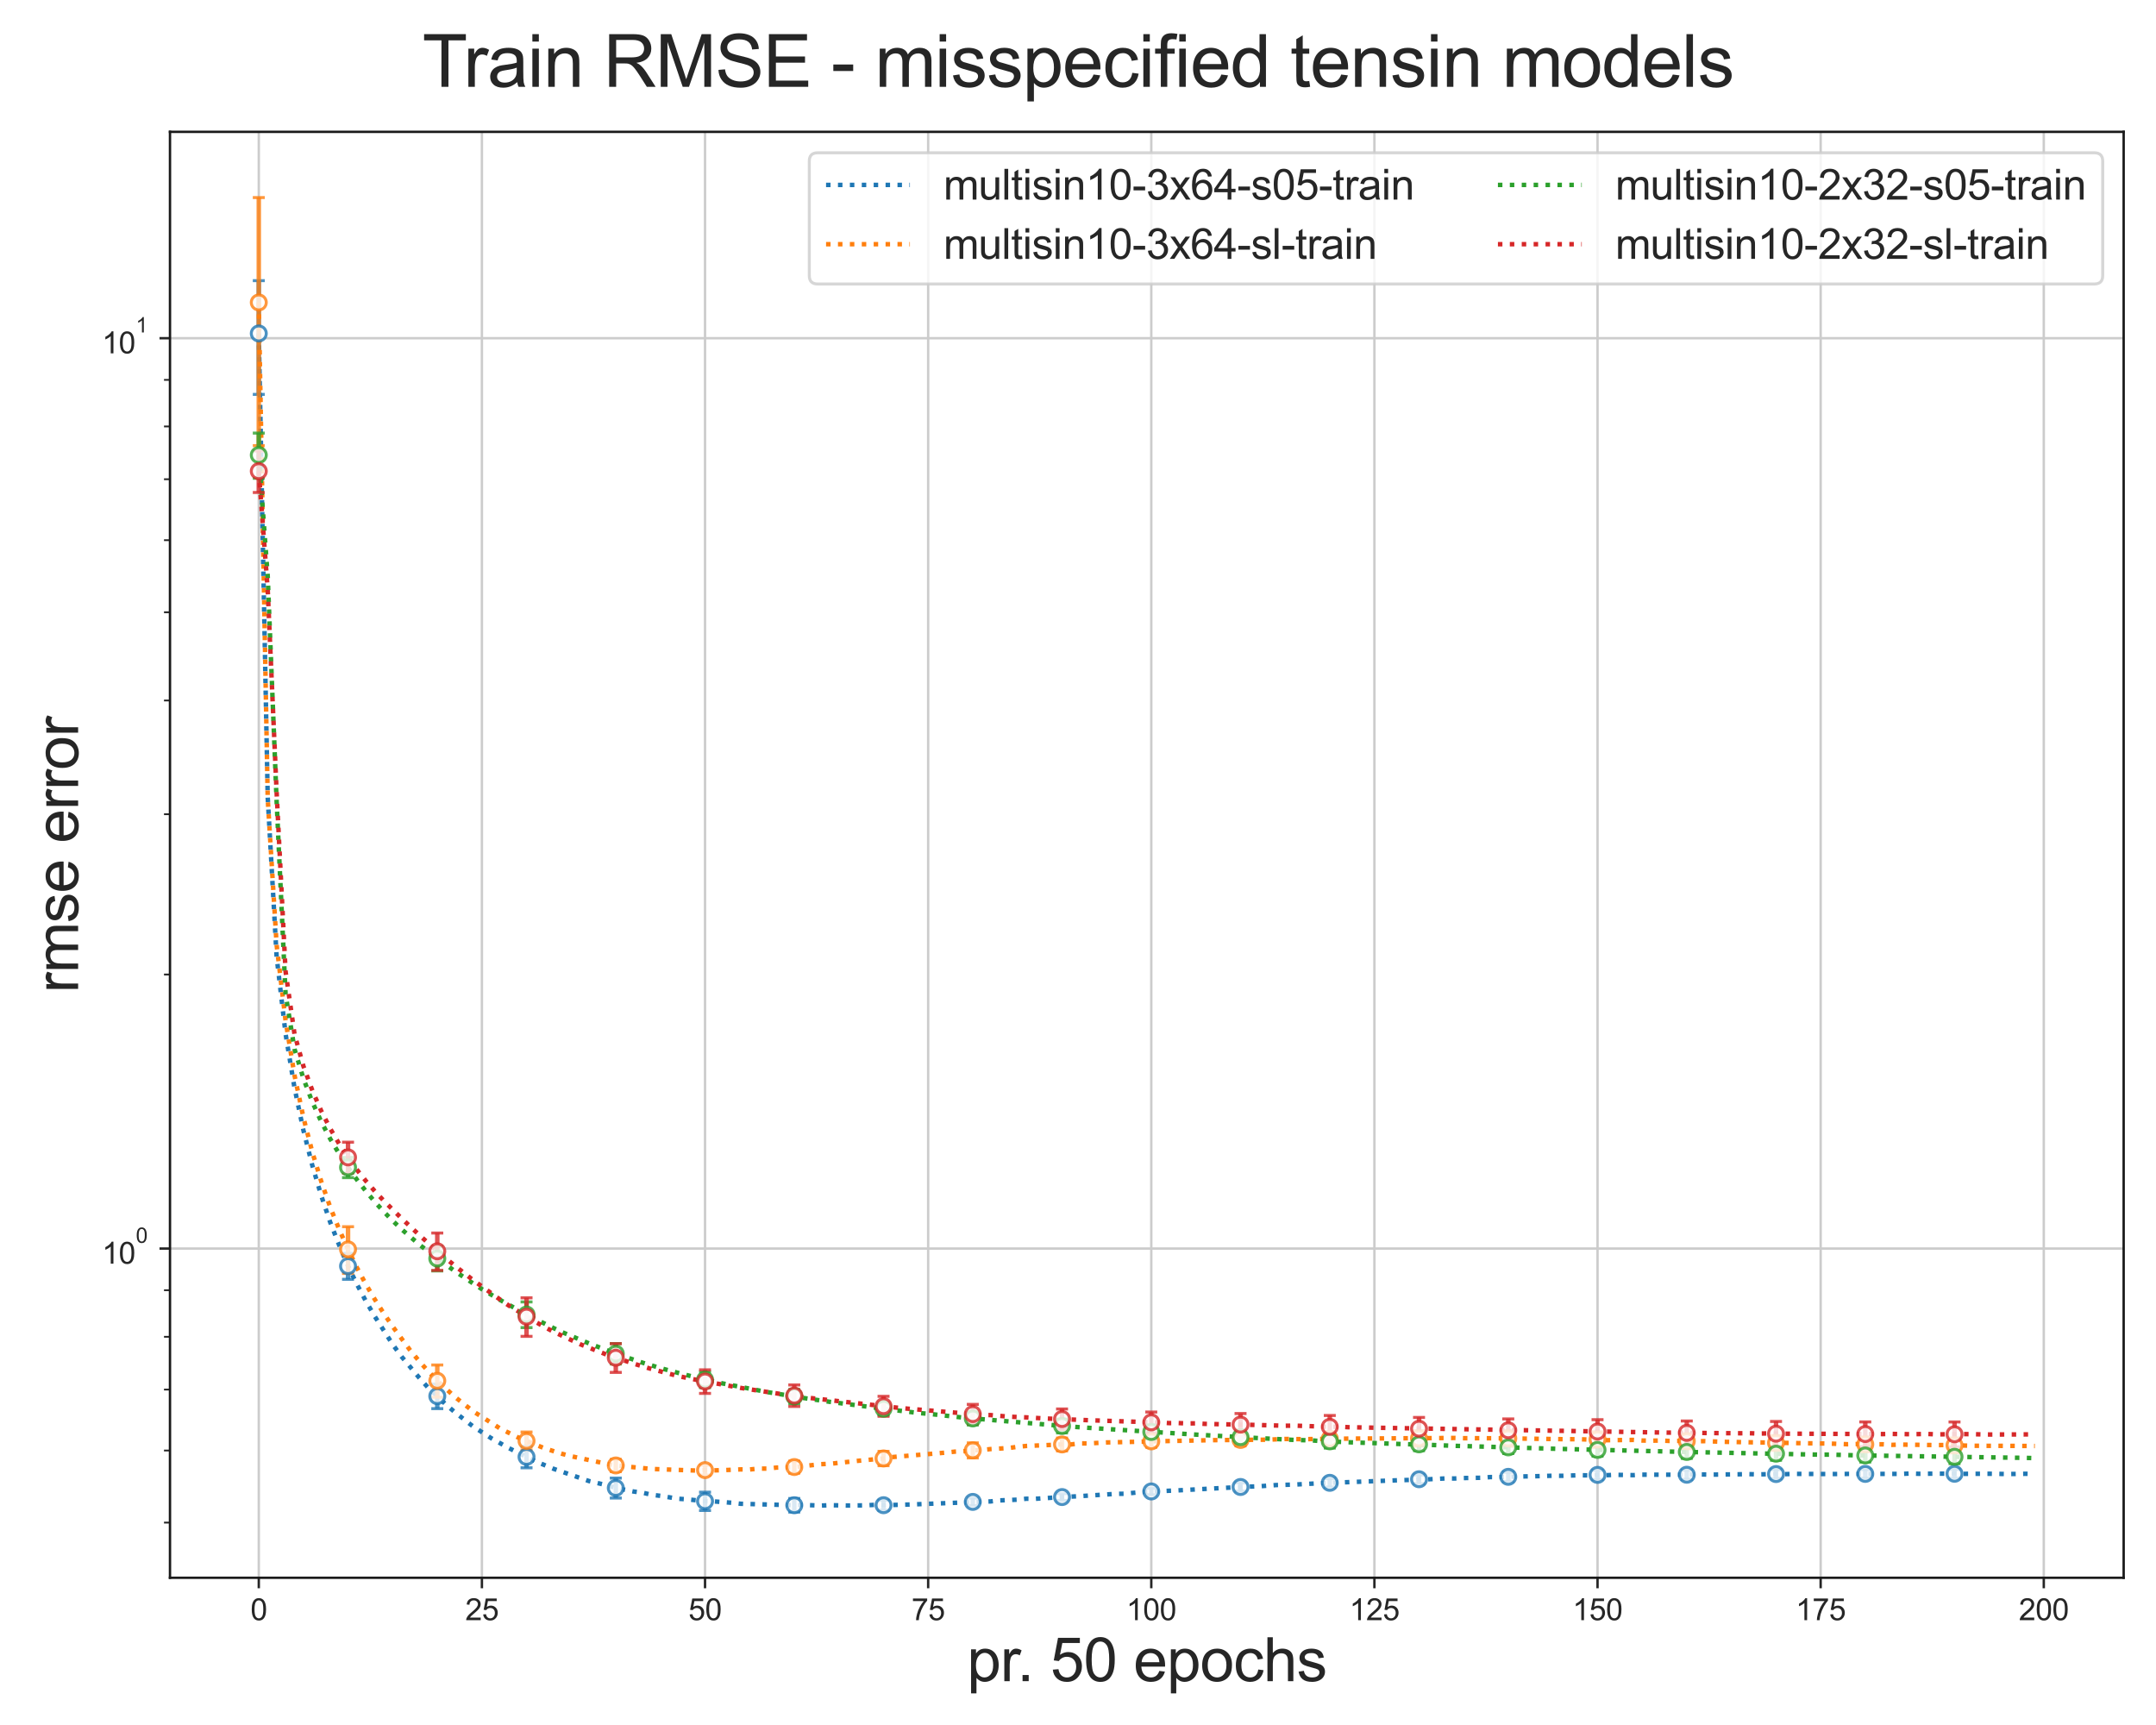 <?xml version="1.0" encoding="utf-8" standalone="no"?>
<!DOCTYPE svg PUBLIC "-//W3C//DTD SVG 1.1//EN"
  "http://www.w3.org/Graphics/SVG/1.1/DTD/svg11.dtd">
<svg xmlns:xlink="http://www.w3.org/1999/xlink" width="720pt" height="576pt" viewBox="0 0 720 576" xmlns="http://www.w3.org/2000/svg" version="1.1">
 <defs>
  <style type="text/css">*{stroke-linejoin: round; stroke-linecap: butt}</style>
 </defs>
 <g id="figure_1">
  <g id="patch_1">
   <path d="M 0 576 
L 720 576 
L 720 0 
L 0 0 
z
" style="fill: #ffffff"/>
  </g>
  <g id="axes_1">
   <g id="patch_2">
    <path d="M 56.767 526.84 
L 709.2 526.84 
L 709.2 44.021 
L 56.767 44.021 
z
" style="fill: #ffffff"/>
   </g>
   <g id="matplotlib.axis_1">
    <g id="xtick_1">
     <g id="line2d_1">
      <path d="M 86.423 526.84 
L 86.423 44.021 
" clip-path="url(#p4fcbb20b00)" style="fill: none; stroke: #cccccc; stroke-width: 0.8; stroke-linecap: round"/>
     </g>
     <g id="line2d_2">
      <defs>
       <path id="ma105c84237" d="M 0 0 
L 0 3.5 
" style="stroke: #262626; stroke-width: 0.8"/>
      </defs>
      <g>
       <use xlink:href="#ma105c84237" x="86.423" y="526.84" style="fill: #262626; stroke: #262626; stroke-width: 0.8"/>
      </g>
     </g>
     <g id="text_1">
      <!-- 0 -->
      <g style="fill: #262626" transform="translate(83.643 540.998)scale(0.1 -0.1)">
       <defs>
        <path id="ArialMT-30" d="M 266 2259 
Q 266 3072 433 3567 
Q 600 4063 929 4331 
Q 1259 4600 1759 4600 
Q 2128 4600 2406 4451 
Q 2684 4303 2865 4023 
Q 3047 3744 3150 3342 
Q 3253 2941 3253 2259 
Q 3253 1453 3087 958 
Q 2922 463 2592 192 
Q 2263 -78 1759 -78 
Q 1097 -78 719 397 
Q 266 969 266 2259 
z
M 844 2259 
Q 844 1131 1108 757 
Q 1372 384 1759 384 
Q 2147 384 2411 759 
Q 2675 1134 2675 2259 
Q 2675 3391 2411 3762 
Q 2147 4134 1753 4134 
Q 1366 4134 1134 3806 
Q 844 3388 844 2259 
z
" transform="scale(0.016)"/>
       </defs>
       <use xlink:href="#ArialMT-30"/>
      </g>
     </g>
    </g>
    <g id="xtick_2">
     <g id="line2d_3">
      <path d="M 160.936 526.84 
L 160.936 44.021 
" clip-path="url(#p4fcbb20b00)" style="fill: none; stroke: #cccccc; stroke-width: 0.8; stroke-linecap: round"/>
     </g>
     <g id="line2d_4">
      <g>
       <use xlink:href="#ma105c84237" x="160.936" y="526.84" style="fill: #262626; stroke: #262626; stroke-width: 0.8"/>
      </g>
     </g>
     <g id="text_2">
      <!-- 25 -->
      <g style="fill: #262626" transform="translate(155.375 540.998)scale(0.1 -0.1)">
       <defs>
        <path id="ArialMT-32" d="M 3222 541 
L 3222 0 
L 194 0 
Q 188 203 259 391 
Q 375 700 629 1000 
Q 884 1300 1366 1694 
Q 2113 2306 2375 2664 
Q 2638 3022 2638 3341 
Q 2638 3675 2398 3904 
Q 2159 4134 1775 4134 
Q 1369 4134 1125 3890 
Q 881 3647 878 3216 
L 300 3275 
Q 359 3922 746 4261 
Q 1134 4600 1788 4600 
Q 2447 4600 2831 4234 
Q 3216 3869 3216 3328 
Q 3216 3053 3103 2787 
Q 2991 2522 2730 2228 
Q 2469 1934 1863 1422 
Q 1356 997 1212 845 
Q 1069 694 975 541 
L 3222 541 
z
" transform="scale(0.016)"/>
        <path id="ArialMT-35" d="M 266 1200 
L 856 1250 
Q 922 819 1161 601 
Q 1400 384 1738 384 
Q 2144 384 2425 690 
Q 2706 997 2706 1503 
Q 2706 1984 2436 2262 
Q 2166 2541 1728 2541 
Q 1456 2541 1237 2417 
Q 1019 2294 894 2097 
L 366 2166 
L 809 4519 
L 3088 4519 
L 3088 3981 
L 1259 3981 
L 1013 2750 
Q 1425 3038 1878 3038 
Q 2478 3038 2890 2622 
Q 3303 2206 3303 1553 
Q 3303 931 2941 478 
Q 2500 -78 1738 -78 
Q 1113 -78 717 272 
Q 322 622 266 1200 
z
" transform="scale(0.016)"/>
       </defs>
       <use xlink:href="#ArialMT-32"/>
       <use xlink:href="#ArialMT-35" x="55.615"/>
      </g>
     </g>
    </g>
    <g id="xtick_3">
     <g id="line2d_5">
      <path d="M 235.448 526.84 
L 235.448 44.021 
" clip-path="url(#p4fcbb20b00)" style="fill: none; stroke: #cccccc; stroke-width: 0.8; stroke-linecap: round"/>
     </g>
     <g id="line2d_6">
      <g>
       <use xlink:href="#ma105c84237" x="235.448" y="526.84" style="fill: #262626; stroke: #262626; stroke-width: 0.8"/>
      </g>
     </g>
     <g id="text_3">
      <!-- 50 -->
      <g style="fill: #262626" transform="translate(229.888 540.998)scale(0.1 -0.1)">
       <use xlink:href="#ArialMT-35"/>
       <use xlink:href="#ArialMT-30" x="55.615"/>
      </g>
     </g>
    </g>
    <g id="xtick_4">
     <g id="line2d_7">
      <path d="M 309.961 526.84 
L 309.961 44.021 
" clip-path="url(#p4fcbb20b00)" style="fill: none; stroke: #cccccc; stroke-width: 0.8; stroke-linecap: round"/>
     </g>
     <g id="line2d_8">
      <g>
       <use xlink:href="#ma105c84237" x="309.961" y="526.84" style="fill: #262626; stroke: #262626; stroke-width: 0.8"/>
      </g>
     </g>
     <g id="text_4">
      <!-- 75 -->
      <g style="fill: #262626" transform="translate(304.4 540.998)scale(0.1 -0.1)">
       <defs>
        <path id="ArialMT-37" d="M 303 3981 
L 303 4522 
L 3269 4522 
L 3269 4084 
Q 2831 3619 2401 2847 
Q 1972 2075 1738 1259 
Q 1569 684 1522 0 
L 944 0 
Q 953 541 1156 1306 
Q 1359 2072 1739 2783 
Q 2119 3494 2547 3981 
L 303 3981 
z
" transform="scale(0.016)"/>
       </defs>
       <use xlink:href="#ArialMT-37"/>
       <use xlink:href="#ArialMT-35" x="55.615"/>
      </g>
     </g>
    </g>
    <g id="xtick_5">
     <g id="line2d_9">
      <path d="M 384.474 526.84 
L 384.474 44.021 
" clip-path="url(#p4fcbb20b00)" style="fill: none; stroke: #cccccc; stroke-width: 0.8; stroke-linecap: round"/>
     </g>
     <g id="line2d_10">
      <g>
       <use xlink:href="#ma105c84237" x="384.474" y="526.84" style="fill: #262626; stroke: #262626; stroke-width: 0.8"/>
      </g>
     </g>
     <g id="text_5">
      <!-- 100 -->
      <g style="fill: #262626" transform="translate(376.132 540.998)scale(0.1 -0.1)">
       <defs>
        <path id="ArialMT-31" d="M 2384 0 
L 1822 0 
L 1822 3584 
Q 1619 3391 1289 3197 
Q 959 3003 697 2906 
L 697 3450 
Q 1169 3672 1522 3987 
Q 1875 4303 2022 4600 
L 2384 4600 
L 2384 0 
z
" transform="scale(0.016)"/>
       </defs>
       <use xlink:href="#ArialMT-31"/>
       <use xlink:href="#ArialMT-30" x="55.615"/>
       <use xlink:href="#ArialMT-30" x="111.23"/>
      </g>
     </g>
    </g>
    <g id="xtick_6">
     <g id="line2d_11">
      <path d="M 458.986 526.84 
L 458.986 44.021 
" clip-path="url(#p4fcbb20b00)" style="fill: none; stroke: #cccccc; stroke-width: 0.8; stroke-linecap: round"/>
     </g>
     <g id="line2d_12">
      <g>
       <use xlink:href="#ma105c84237" x="458.986" y="526.84" style="fill: #262626; stroke: #262626; stroke-width: 0.8"/>
      </g>
     </g>
     <g id="text_6">
      <!-- 125 -->
      <g style="fill: #262626" transform="translate(450.645 540.998)scale(0.1 -0.1)">
       <use xlink:href="#ArialMT-31"/>
       <use xlink:href="#ArialMT-32" x="55.615"/>
       <use xlink:href="#ArialMT-35" x="111.23"/>
      </g>
     </g>
    </g>
    <g id="xtick_7">
     <g id="line2d_13">
      <path d="M 533.499 526.84 
L 533.499 44.021 
" clip-path="url(#p4fcbb20b00)" style="fill: none; stroke: #cccccc; stroke-width: 0.8; stroke-linecap: round"/>
     </g>
     <g id="line2d_14">
      <g>
       <use xlink:href="#ma105c84237" x="533.499" y="526.84" style="fill: #262626; stroke: #262626; stroke-width: 0.8"/>
      </g>
     </g>
     <g id="text_7">
      <!-- 150 -->
      <g style="fill: #262626" transform="translate(525.158 540.998)scale(0.1 -0.1)">
       <use xlink:href="#ArialMT-31"/>
       <use xlink:href="#ArialMT-35" x="55.615"/>
       <use xlink:href="#ArialMT-30" x="111.23"/>
      </g>
     </g>
    </g>
    <g id="xtick_8">
     <g id="line2d_15">
      <path d="M 608.012 526.84 
L 608.012 44.021 
" clip-path="url(#p4fcbb20b00)" style="fill: none; stroke: #cccccc; stroke-width: 0.8; stroke-linecap: round"/>
     </g>
     <g id="line2d_16">
      <g>
       <use xlink:href="#ma105c84237" x="608.012" y="526.84" style="fill: #262626; stroke: #262626; stroke-width: 0.8"/>
      </g>
     </g>
     <g id="text_8">
      <!-- 175 -->
      <g style="fill: #262626" transform="translate(599.67 540.998)scale(0.1 -0.1)">
       <use xlink:href="#ArialMT-31"/>
       <use xlink:href="#ArialMT-37" x="55.615"/>
       <use xlink:href="#ArialMT-35" x="111.23"/>
      </g>
     </g>
    </g>
    <g id="xtick_9">
     <g id="line2d_17">
      <path d="M 682.524 526.84 
L 682.524 44.021 
" clip-path="url(#p4fcbb20b00)" style="fill: none; stroke: #cccccc; stroke-width: 0.8; stroke-linecap: round"/>
     </g>
     <g id="line2d_18">
      <g>
       <use xlink:href="#ma105c84237" x="682.524" y="526.84" style="fill: #262626; stroke: #262626; stroke-width: 0.8"/>
      </g>
     </g>
     <g id="text_9">
      <!-- 200 -->
      <g style="fill: #262626" transform="translate(674.183 540.998)scale(0.1 -0.1)">
       <use xlink:href="#ArialMT-32"/>
       <use xlink:href="#ArialMT-30" x="55.615"/>
       <use xlink:href="#ArialMT-30" x="111.23"/>
      </g>
     </g>
    </g>
    <g id="text_10">
     <!-- pr. 50 epochs -->
     <g style="fill: #262626" transform="translate(322.943 561.36)scale(0.2 -0.2)">
      <defs>
       <path id="ArialMT-70" d="M 422 -1272 
L 422 3319 
L 934 3319 
L 934 2888 
Q 1116 3141 1344 3267 
Q 1572 3394 1897 3394 
Q 2322 3394 2647 3175 
Q 2972 2956 3137 2557 
Q 3303 2159 3303 1684 
Q 3303 1175 3120 767 
Q 2938 359 2589 142 
Q 2241 -75 1856 -75 
Q 1575 -75 1351 44 
Q 1128 163 984 344 
L 984 -1272 
L 422 -1272 
z
M 931 1641 
Q 931 1000 1190 694 
Q 1450 388 1819 388 
Q 2194 388 2461 705 
Q 2728 1022 2728 1688 
Q 2728 2322 2467 2637 
Q 2206 2953 1844 2953 
Q 1484 2953 1207 2617 
Q 931 2281 931 1641 
z
" transform="scale(0.016)"/>
       <path id="ArialMT-72" d="M 416 0 
L 416 3319 
L 922 3319 
L 922 2816 
Q 1116 3169 1280 3281 
Q 1444 3394 1641 3394 
Q 1925 3394 2219 3213 
L 2025 2691 
Q 1819 2813 1613 2813 
Q 1428 2813 1281 2702 
Q 1134 2591 1072 2394 
Q 978 2094 978 1738 
L 978 0 
L 416 0 
z
" transform="scale(0.016)"/>
       <path id="ArialMT-2e" d="M 581 0 
L 581 641 
L 1222 641 
L 1222 0 
L 581 0 
z
" transform="scale(0.016)"/>
       <path id="ArialMT-20" transform="scale(0.016)"/>
       <path id="ArialMT-65" d="M 2694 1069 
L 3275 997 
Q 3138 488 2766 206 
Q 2394 -75 1816 -75 
Q 1088 -75 661 373 
Q 234 822 234 1631 
Q 234 2469 665 2931 
Q 1097 3394 1784 3394 
Q 2450 3394 2872 2941 
Q 3294 2488 3294 1666 
Q 3294 1616 3291 1516 
L 816 1516 
Q 847 969 1125 678 
Q 1403 388 1819 388 
Q 2128 388 2347 550 
Q 2566 713 2694 1069 
z
M 847 1978 
L 2700 1978 
Q 2663 2397 2488 2606 
Q 2219 2931 1791 2931 
Q 1403 2931 1139 2672 
Q 875 2413 847 1978 
z
" transform="scale(0.016)"/>
       <path id="ArialMT-6f" d="M 213 1659 
Q 213 2581 725 3025 
Q 1153 3394 1769 3394 
Q 2453 3394 2887 2945 
Q 3322 2497 3322 1706 
Q 3322 1066 3130 698 
Q 2938 331 2570 128 
Q 2203 -75 1769 -75 
Q 1072 -75 642 372 
Q 213 819 213 1659 
z
M 791 1659 
Q 791 1022 1069 705 
Q 1347 388 1769 388 
Q 2188 388 2466 706 
Q 2744 1025 2744 1678 
Q 2744 2294 2464 2611 
Q 2184 2928 1769 2928 
Q 1347 2928 1069 2612 
Q 791 2297 791 1659 
z
" transform="scale(0.016)"/>
       <path id="ArialMT-63" d="M 2588 1216 
L 3141 1144 
Q 3050 572 2676 248 
Q 2303 -75 1759 -75 
Q 1078 -75 664 370 
Q 250 816 250 1647 
Q 250 2184 428 2587 
Q 606 2991 970 3192 
Q 1334 3394 1763 3394 
Q 2303 3394 2647 3120 
Q 2991 2847 3088 2344 
L 2541 2259 
Q 2463 2594 2264 2762 
Q 2066 2931 1784 2931 
Q 1359 2931 1093 2626 
Q 828 2322 828 1663 
Q 828 994 1084 691 
Q 1341 388 1753 388 
Q 2084 388 2306 591 
Q 2528 794 2588 1216 
z
" transform="scale(0.016)"/>
       <path id="ArialMT-68" d="M 422 0 
L 422 4581 
L 984 4581 
L 984 2938 
Q 1378 3394 1978 3394 
Q 2347 3394 2619 3248 
Q 2891 3103 3008 2847 
Q 3125 2591 3125 2103 
L 3125 0 
L 2563 0 
L 2563 2103 
Q 2563 2525 2380 2717 
Q 2197 2909 1863 2909 
Q 1613 2909 1392 2779 
Q 1172 2650 1078 2428 
Q 984 2206 984 1816 
L 984 0 
L 422 0 
z
" transform="scale(0.016)"/>
       <path id="ArialMT-73" d="M 197 991 
L 753 1078 
Q 800 744 1014 566 
Q 1228 388 1613 388 
Q 2000 388 2187 545 
Q 2375 703 2375 916 
Q 2375 1106 2209 1216 
Q 2094 1291 1634 1406 
Q 1016 1563 777 1677 
Q 538 1791 414 1992 
Q 291 2194 291 2438 
Q 291 2659 392 2848 
Q 494 3038 669 3163 
Q 800 3259 1026 3326 
Q 1253 3394 1513 3394 
Q 1903 3394 2198 3281 
Q 2494 3169 2634 2976 
Q 2775 2784 2828 2463 
L 2278 2388 
Q 2241 2644 2061 2787 
Q 1881 2931 1553 2931 
Q 1166 2931 1000 2803 
Q 834 2675 834 2503 
Q 834 2394 903 2306 
Q 972 2216 1119 2156 
Q 1203 2125 1616 2013 
Q 2213 1853 2448 1751 
Q 2684 1650 2818 1456 
Q 2953 1263 2953 975 
Q 2953 694 2789 445 
Q 2625 197 2315 61 
Q 2006 -75 1616 -75 
Q 969 -75 630 194 
Q 291 463 197 991 
z
" transform="scale(0.016)"/>
      </defs>
      <use xlink:href="#ArialMT-70"/>
      <use xlink:href="#ArialMT-72" x="55.615"/>
      <use xlink:href="#ArialMT-2e" x="83.416"/>
      <use xlink:href="#ArialMT-20" x="111.199"/>
      <use xlink:href="#ArialMT-35" x="138.982"/>
      <use xlink:href="#ArialMT-30" x="194.598"/>
      <use xlink:href="#ArialMT-20" x="250.213"/>
      <use xlink:href="#ArialMT-65" x="277.996"/>
      <use xlink:href="#ArialMT-70" x="333.611"/>
      <use xlink:href="#ArialMT-6f" x="389.227"/>
      <use xlink:href="#ArialMT-63" x="444.842"/>
      <use xlink:href="#ArialMT-68" x="494.842"/>
      <use xlink:href="#ArialMT-73" x="550.457"/>
     </g>
    </g>
   </g>
   <g id="matplotlib.axis_2">
    <g id="ytick_1">
     <g id="line2d_19">
      <path d="M 56.767 416.911 
L 709.2 416.911 
" clip-path="url(#p4fcbb20b00)" style="fill: none; stroke: #cccccc; stroke-width: 0.8; stroke-linecap: round"/>
     </g>
     <g id="line2d_20">
      <defs>
       <path id="mf45db85f4f" d="M 0 0 
L -3.5 0 
" style="stroke: #262626; stroke-width: 0.8"/>
      </defs>
      <g>
       <use xlink:href="#mf45db85f4f" x="56.767" y="416.911" style="fill: #262626; stroke: #262626; stroke-width: 0.8"/>
      </g>
     </g>
     <g id="text_11">
      <!-- $\mathdefault{10^{0}}$ -->
      <g style="fill: #262626" transform="translate(34.067 422.067)scale(0.1 -0.1)">
       <use xlink:href="#ArialMT-31" transform="translate(0 0.994)"/>
       <use xlink:href="#ArialMT-30" transform="translate(55.615 0.994)"/>
       <use xlink:href="#ArialMT-30" transform="translate(112.973 70.688)scale(0.7)"/>
      </g>
     </g>
    </g>
    <g id="ytick_2">
     <g id="line2d_21">
      <path d="M 56.767 112.933 
L 709.2 112.933 
" clip-path="url(#p4fcbb20b00)" style="fill: none; stroke: #cccccc; stroke-width: 0.8; stroke-linecap: round"/>
     </g>
     <g id="line2d_22">
      <g>
       <use xlink:href="#mf45db85f4f" x="56.767" y="112.933" style="fill: #262626; stroke: #262626; stroke-width: 0.8"/>
      </g>
     </g>
     <g id="text_12">
      <!-- $\mathdefault{10^{1}}$ -->
      <g style="fill: #262626" transform="translate(34.067 118.089)scale(0.1 -0.1)">
       <use xlink:href="#ArialMT-31" transform="translate(0 0.994)"/>
       <use xlink:href="#ArialMT-30" transform="translate(55.615 0.994)"/>
       <use xlink:href="#ArialMT-31" transform="translate(112.973 70.688)scale(0.7)"/>
      </g>
     </g>
    </g>
    <g id="ytick_3">
     <g id="line2d_23">
      <defs>
       <path id="mb31127b90e" d="M 0 0 
L -2 0 
" style="stroke: #262626; stroke-width: 0.6"/>
      </defs>
      <g>
       <use xlink:href="#mb31127b90e" x="56.767" y="508.417" style="fill: #262626; stroke: #262626; stroke-width: 0.6"/>
      </g>
     </g>
    </g>
    <g id="ytick_4">
     <g id="line2d_24">
      <g>
       <use xlink:href="#mb31127b90e" x="56.767" y="484.348" style="fill: #262626; stroke: #262626; stroke-width: 0.6"/>
      </g>
     </g>
    </g>
    <g id="ytick_5">
     <g id="line2d_25">
      <g>
       <use xlink:href="#mb31127b90e" x="56.767" y="463.998" style="fill: #262626; stroke: #262626; stroke-width: 0.6"/>
      </g>
     </g>
    </g>
    <g id="ytick_6">
     <g id="line2d_26">
      <g>
       <use xlink:href="#mb31127b90e" x="56.767" y="446.369" style="fill: #262626; stroke: #262626; stroke-width: 0.6"/>
      </g>
     </g>
    </g>
    <g id="ytick_7">
     <g id="line2d_27">
      <g>
       <use xlink:href="#mb31127b90e" x="56.767" y="430.82" style="fill: #262626; stroke: #262626; stroke-width: 0.6"/>
      </g>
     </g>
    </g>
    <g id="ytick_8">
     <g id="line2d_28">
      <g>
       <use xlink:href="#mb31127b90e" x="56.767" y="325.404" style="fill: #262626; stroke: #262626; stroke-width: 0.6"/>
      </g>
     </g>
    </g>
    <g id="ytick_9">
     <g id="line2d_29">
      <g>
       <use xlink:href="#mb31127b90e" x="56.767" y="271.876" style="fill: #262626; stroke: #262626; stroke-width: 0.6"/>
      </g>
     </g>
    </g>
    <g id="ytick_10">
     <g id="line2d_30">
      <g>
       <use xlink:href="#mb31127b90e" x="56.767" y="233.898" style="fill: #262626; stroke: #262626; stroke-width: 0.6"/>
      </g>
     </g>
    </g>
    <g id="ytick_11">
     <g id="line2d_31">
      <g>
       <use xlink:href="#mb31127b90e" x="56.767" y="204.439" style="fill: #262626; stroke: #262626; stroke-width: 0.6"/>
      </g>
     </g>
    </g>
    <g id="ytick_12">
     <g id="line2d_32">
      <g>
       <use xlink:href="#mb31127b90e" x="56.767" y="180.37" style="fill: #262626; stroke: #262626; stroke-width: 0.6"/>
      </g>
     </g>
    </g>
    <g id="ytick_13">
     <g id="line2d_33">
      <g>
       <use xlink:href="#mb31127b90e" x="56.767" y="160.019" style="fill: #262626; stroke: #262626; stroke-width: 0.6"/>
      </g>
     </g>
    </g>
    <g id="ytick_14">
     <g id="line2d_34">
      <g>
       <use xlink:href="#mb31127b90e" x="56.767" y="142.391" style="fill: #262626; stroke: #262626; stroke-width: 0.6"/>
      </g>
     </g>
    </g>
    <g id="ytick_15">
     <g id="line2d_35">
      <g>
       <use xlink:href="#mb31127b90e" x="56.767" y="126.842" style="fill: #262626; stroke: #262626; stroke-width: 0.6"/>
      </g>
     </g>
    </g>
    <g id="text_13">
     <!-- rmse error -->
     <g style="fill: #262626" transform="translate(26.092 331.54)rotate(-90)scale(0.2 -0.2)">
      <defs>
       <path id="ArialMT-6d" d="M 422 0 
L 422 3319 
L 925 3319 
L 925 2853 
Q 1081 3097 1340 3245 
Q 1600 3394 1931 3394 
Q 2300 3394 2536 3241 
Q 2772 3088 2869 2813 
Q 3263 3394 3894 3394 
Q 4388 3394 4653 3120 
Q 4919 2847 4919 2278 
L 4919 0 
L 4359 0 
L 4359 2091 
Q 4359 2428 4304 2576 
Q 4250 2725 4106 2815 
Q 3963 2906 3769 2906 
Q 3419 2906 3187 2673 
Q 2956 2441 2956 1928 
L 2956 0 
L 2394 0 
L 2394 2156 
Q 2394 2531 2256 2718 
Q 2119 2906 1806 2906 
Q 1569 2906 1367 2781 
Q 1166 2656 1075 2415 
Q 984 2175 984 1722 
L 984 0 
L 422 0 
z
" transform="scale(0.016)"/>
      </defs>
      <use xlink:href="#ArialMT-72"/>
      <use xlink:href="#ArialMT-6d" x="33.301"/>
      <use xlink:href="#ArialMT-73" x="116.602"/>
      <use xlink:href="#ArialMT-65" x="166.602"/>
      <use xlink:href="#ArialMT-20" x="222.217"/>
      <use xlink:href="#ArialMT-65" x="250"/>
      <use xlink:href="#ArialMT-72" x="305.615"/>
      <use xlink:href="#ArialMT-72" x="338.916"/>
      <use xlink:href="#ArialMT-6f" x="372.217"/>
      <use xlink:href="#ArialMT-72" x="427.832"/>
     </g>
    </g>
   </g>
   <g id="line2d_36">
    <path d="M 86.423 111.344 
L 89.404 266.27 
L 92.384 319.465 
L 95.365 345.193 
L 98.345 363.214 
L 101.326 377.431 
L 104.306 389.191 
L 107.287 399.271 
L 110.267 408.108 
L 113.248 415.722 
L 116.228 422.772 
L 119.209 428.841 
L 122.189 434.489 
L 125.17 439.592 
L 131.131 448.912 
L 134.111 453.004 
L 140.072 460.139 
L 143.053 463.46 
L 146.033 466.186 
L 149.014 469.099 
L 151.994 471.632 
L 157.955 476.289 
L 163.916 480.152 
L 169.877 483.519 
L 178.819 487.954 
L 184.78 490.422 
L 196.702 494.543 
L 202.663 495.943 
L 205.643 496.84 
L 211.604 498.045 
L 214.585 498.426 
L 217.565 499.115 
L 220.546 499.483 
L 226.507 500.458 
L 229.487 500.637 
L 235.448 501.276 
L 238.429 501.343 
L 244.39 501.792 
L 247.37 502.131 
L 265.254 502.618 
L 268.234 502.51 
L 274.195 502.736 
L 277.176 502.602 
L 283.137 502.716 
L 289.098 502.65 
L 292.078 502.488 
L 295.059 502.607 
L 304 502.377 
L 330.825 501.342 
L 333.805 501.005 
L 339.766 500.759 
L 342.747 500.441 
L 345.727 500.469 
L 354.669 499.888 
L 360.63 499.584 
L 372.552 498.821 
L 375.532 498.78 
L 381.493 498.175 
L 393.415 497.65 
L 411.298 496.695 
L 417.259 496.395 
L 420.24 496.313 
L 426.201 495.878 
L 432.162 495.726 
L 441.103 495.256 
L 467.928 494.237 
L 470.908 494.167 
L 473.889 493.939 
L 476.87 493.959 
L 482.831 493.662 
L 485.811 493.687 
L 488.792 493.537 
L 494.753 493.441 
L 497.733 493.213 
L 500.714 493.251 
L 506.675 493.029 
L 512.636 492.934 
L 518.597 492.763 
L 521.577 492.791 
L 527.538 492.601 
L 530.519 492.646 
L 533.499 492.48 
L 536.48 492.584 
L 539.46 492.462 
L 545.421 492.572 
L 548.402 492.411 
L 563.304 492.434 
L 566.285 492.318 
L 572.246 492.389 
L 584.168 492.238 
L 587.148 492.313 
L 593.109 492.205 
L 596.09 492.241 
L 599.07 492.146 
L 610.992 492.207 
L 616.953 492.161 
L 634.836 492.16 
L 637.817 492.025 
L 640.797 492.117 
L 646.758 492.064 
L 655.7 492.129 
L 664.641 492.105 
L 670.602 492.201 
L 676.563 492.114 
L 679.544 492.183 
L 679.544 492.183 
" clip-path="url(#p4fcbb20b00)" style="fill: none; stroke-dasharray: 1.5,2.475; stroke-dashoffset: 0; stroke: #1f77b4; stroke-width: 1.5"/>
   </g>
   <g id="LineCollection_1">
    <path d="M 86.423 131.689 
L 86.423 93.719 
" clip-path="url(#p4fcbb20b00)" style="fill: none; stroke: #1f77b4; stroke-opacity: 0.8; stroke-width: 1.5"/>
    <path d="M 116.228 427.177 
L 116.228 418.51 
" clip-path="url(#p4fcbb20b00)" style="fill: none; stroke: #1f77b4; stroke-opacity: 0.8; stroke-width: 1.5"/>
    <path d="M 146.033 470.354 
L 146.033 462.146 
" clip-path="url(#p4fcbb20b00)" style="fill: none; stroke: #1f77b4; stroke-opacity: 0.8; stroke-width: 1.5"/>
    <path d="M 175.838 490.121 
L 175.838 482.905 
" clip-path="url(#p4fcbb20b00)" style="fill: none; stroke: #1f77b4; stroke-opacity: 0.8; stroke-width: 1.5"/>
    <path d="M 205.643 500.21 
L 205.643 493.554 
" clip-path="url(#p4fcbb20b00)" style="fill: none; stroke: #1f77b4; stroke-opacity: 0.8; stroke-width: 1.5"/>
    <path d="M 235.448 504.368 
L 235.448 498.256 
" clip-path="url(#p4fcbb20b00)" style="fill: none; stroke: #1f77b4; stroke-opacity: 0.8; stroke-width: 1.5"/>
    <path d="M 265.254 504.894 
L 265.254 500.38 
" clip-path="url(#p4fcbb20b00)" style="fill: none; stroke: #1f77b4; stroke-opacity: 0.8; stroke-width: 1.5"/>
    <path d="M 295.059 504.257 
L 295.059 500.977 
" clip-path="url(#p4fcbb20b00)" style="fill: none; stroke: #1f77b4; stroke-opacity: 0.8; stroke-width: 1.5"/>
    <path d="M 324.864 502.775 
L 324.864 500.242 
" clip-path="url(#p4fcbb20b00)" style="fill: none; stroke: #1f77b4; stroke-opacity: 0.8; stroke-width: 1.5"/>
    <path d="M 354.669 501.033 
L 354.669 498.753 
" clip-path="url(#p4fcbb20b00)" style="fill: none; stroke: #1f77b4; stroke-opacity: 0.8; stroke-width: 1.5"/>
    <path d="M 384.474 499.12 
L 384.474 496.924 
" clip-path="url(#p4fcbb20b00)" style="fill: none; stroke: #1f77b4; stroke-opacity: 0.8; stroke-width: 1.5"/>
    <path d="M 414.279 497.891 
L 414.279 495.169 
" clip-path="url(#p4fcbb20b00)" style="fill: none; stroke: #1f77b4; stroke-opacity: 0.8; stroke-width: 1.5"/>
    <path d="M 444.084 496.534 
L 444.084 493.751 
" clip-path="url(#p4fcbb20b00)" style="fill: none; stroke: #1f77b4; stroke-opacity: 0.8; stroke-width: 1.5"/>
    <path d="M 473.889 495.357 
L 473.889 492.537 
" clip-path="url(#p4fcbb20b00)" style="fill: none; stroke: #1f77b4; stroke-opacity: 0.8; stroke-width: 1.5"/>
    <path d="M 503.694 494.669 
L 503.694 491.614 
" clip-path="url(#p4fcbb20b00)" style="fill: none; stroke: #1f77b4; stroke-opacity: 0.8; stroke-width: 1.5"/>
    <path d="M 533.499 493.988 
L 533.499 490.989 
" clip-path="url(#p4fcbb20b00)" style="fill: none; stroke: #1f77b4; stroke-opacity: 0.8; stroke-width: 1.5"/>
    <path d="M 563.304 493.939 
L 563.304 490.946 
" clip-path="url(#p4fcbb20b00)" style="fill: none; stroke: #1f77b4; stroke-opacity: 0.8; stroke-width: 1.5"/>
    <path d="M 593.109 493.651 
L 593.109 490.774 
" clip-path="url(#p4fcbb20b00)" style="fill: none; stroke: #1f77b4; stroke-opacity: 0.8; stroke-width: 1.5"/>
    <path d="M 622.914 493.563 
L 622.914 490.76 
" clip-path="url(#p4fcbb20b00)" style="fill: none; stroke: #1f77b4; stroke-opacity: 0.8; stroke-width: 1.5"/>
    <path d="M 652.719 493.528 
L 652.719 490.704 
" clip-path="url(#p4fcbb20b00)" style="fill: none; stroke: #1f77b4; stroke-opacity: 0.8; stroke-width: 1.5"/>
   </g>
   <g id="line2d_37">
    <defs>
     <path id="m3b9059b55e" d="M 2 0 
L -2 -0 
" style="stroke: #1f77b4; stroke-opacity: 0.8"/>
    </defs>
    <g clip-path="url(#p4fcbb20b00)">
     <use xlink:href="#m3b9059b55e" x="86.423" y="131.689" style="fill: #1f77b4; fill-opacity: 0.8; stroke: #1f77b4; stroke-opacity: 0.8"/>
     <use xlink:href="#m3b9059b55e" x="116.228" y="427.177" style="fill: #1f77b4; fill-opacity: 0.8; stroke: #1f77b4; stroke-opacity: 0.8"/>
     <use xlink:href="#m3b9059b55e" x="146.033" y="470.354" style="fill: #1f77b4; fill-opacity: 0.8; stroke: #1f77b4; stroke-opacity: 0.8"/>
     <use xlink:href="#m3b9059b55e" x="175.838" y="490.121" style="fill: #1f77b4; fill-opacity: 0.8; stroke: #1f77b4; stroke-opacity: 0.8"/>
     <use xlink:href="#m3b9059b55e" x="205.643" y="500.21" style="fill: #1f77b4; fill-opacity: 0.8; stroke: #1f77b4; stroke-opacity: 0.8"/>
     <use xlink:href="#m3b9059b55e" x="235.448" y="504.368" style="fill: #1f77b4; fill-opacity: 0.8; stroke: #1f77b4; stroke-opacity: 0.8"/>
     <use xlink:href="#m3b9059b55e" x="265.254" y="504.894" style="fill: #1f77b4; fill-opacity: 0.8; stroke: #1f77b4; stroke-opacity: 0.8"/>
     <use xlink:href="#m3b9059b55e" x="295.059" y="504.257" style="fill: #1f77b4; fill-opacity: 0.8; stroke: #1f77b4; stroke-opacity: 0.8"/>
     <use xlink:href="#m3b9059b55e" x="324.864" y="502.775" style="fill: #1f77b4; fill-opacity: 0.8; stroke: #1f77b4; stroke-opacity: 0.8"/>
     <use xlink:href="#m3b9059b55e" x="354.669" y="501.033" style="fill: #1f77b4; fill-opacity: 0.8; stroke: #1f77b4; stroke-opacity: 0.8"/>
     <use xlink:href="#m3b9059b55e" x="384.474" y="499.12" style="fill: #1f77b4; fill-opacity: 0.8; stroke: #1f77b4; stroke-opacity: 0.8"/>
     <use xlink:href="#m3b9059b55e" x="414.279" y="497.891" style="fill: #1f77b4; fill-opacity: 0.8; stroke: #1f77b4; stroke-opacity: 0.8"/>
     <use xlink:href="#m3b9059b55e" x="444.084" y="496.534" style="fill: #1f77b4; fill-opacity: 0.8; stroke: #1f77b4; stroke-opacity: 0.8"/>
     <use xlink:href="#m3b9059b55e" x="473.889" y="495.357" style="fill: #1f77b4; fill-opacity: 0.8; stroke: #1f77b4; stroke-opacity: 0.8"/>
     <use xlink:href="#m3b9059b55e" x="503.694" y="494.669" style="fill: #1f77b4; fill-opacity: 0.8; stroke: #1f77b4; stroke-opacity: 0.8"/>
     <use xlink:href="#m3b9059b55e" x="533.499" y="493.988" style="fill: #1f77b4; fill-opacity: 0.8; stroke: #1f77b4; stroke-opacity: 0.8"/>
     <use xlink:href="#m3b9059b55e" x="563.304" y="493.939" style="fill: #1f77b4; fill-opacity: 0.8; stroke: #1f77b4; stroke-opacity: 0.8"/>
     <use xlink:href="#m3b9059b55e" x="593.109" y="493.651" style="fill: #1f77b4; fill-opacity: 0.8; stroke: #1f77b4; stroke-opacity: 0.8"/>
     <use xlink:href="#m3b9059b55e" x="622.914" y="493.563" style="fill: #1f77b4; fill-opacity: 0.8; stroke: #1f77b4; stroke-opacity: 0.8"/>
     <use xlink:href="#m3b9059b55e" x="652.719" y="493.528" style="fill: #1f77b4; fill-opacity: 0.8; stroke: #1f77b4; stroke-opacity: 0.8"/>
    </g>
   </g>
   <g id="line2d_38">
    <g clip-path="url(#p4fcbb20b00)">
     <use xlink:href="#m3b9059b55e" x="86.423" y="93.719" style="fill: #1f77b4; fill-opacity: 0.8; stroke: #1f77b4; stroke-opacity: 0.8"/>
     <use xlink:href="#m3b9059b55e" x="116.228" y="418.51" style="fill: #1f77b4; fill-opacity: 0.8; stroke: #1f77b4; stroke-opacity: 0.8"/>
     <use xlink:href="#m3b9059b55e" x="146.033" y="462.146" style="fill: #1f77b4; fill-opacity: 0.8; stroke: #1f77b4; stroke-opacity: 0.8"/>
     <use xlink:href="#m3b9059b55e" x="175.838" y="482.905" style="fill: #1f77b4; fill-opacity: 0.8; stroke: #1f77b4; stroke-opacity: 0.8"/>
     <use xlink:href="#m3b9059b55e" x="205.643" y="493.554" style="fill: #1f77b4; fill-opacity: 0.8; stroke: #1f77b4; stroke-opacity: 0.8"/>
     <use xlink:href="#m3b9059b55e" x="235.448" y="498.256" style="fill: #1f77b4; fill-opacity: 0.8; stroke: #1f77b4; stroke-opacity: 0.8"/>
     <use xlink:href="#m3b9059b55e" x="265.254" y="500.38" style="fill: #1f77b4; fill-opacity: 0.8; stroke: #1f77b4; stroke-opacity: 0.8"/>
     <use xlink:href="#m3b9059b55e" x="295.059" y="500.977" style="fill: #1f77b4; fill-opacity: 0.8; stroke: #1f77b4; stroke-opacity: 0.8"/>
     <use xlink:href="#m3b9059b55e" x="324.864" y="500.242" style="fill: #1f77b4; fill-opacity: 0.8; stroke: #1f77b4; stroke-opacity: 0.8"/>
     <use xlink:href="#m3b9059b55e" x="354.669" y="498.753" style="fill: #1f77b4; fill-opacity: 0.8; stroke: #1f77b4; stroke-opacity: 0.8"/>
     <use xlink:href="#m3b9059b55e" x="384.474" y="496.924" style="fill: #1f77b4; fill-opacity: 0.8; stroke: #1f77b4; stroke-opacity: 0.8"/>
     <use xlink:href="#m3b9059b55e" x="414.279" y="495.169" style="fill: #1f77b4; fill-opacity: 0.8; stroke: #1f77b4; stroke-opacity: 0.8"/>
     <use xlink:href="#m3b9059b55e" x="444.084" y="493.751" style="fill: #1f77b4; fill-opacity: 0.8; stroke: #1f77b4; stroke-opacity: 0.8"/>
     <use xlink:href="#m3b9059b55e" x="473.889" y="492.537" style="fill: #1f77b4; fill-opacity: 0.8; stroke: #1f77b4; stroke-opacity: 0.8"/>
     <use xlink:href="#m3b9059b55e" x="503.694" y="491.614" style="fill: #1f77b4; fill-opacity: 0.8; stroke: #1f77b4; stroke-opacity: 0.8"/>
     <use xlink:href="#m3b9059b55e" x="533.499" y="490.989" style="fill: #1f77b4; fill-opacity: 0.8; stroke: #1f77b4; stroke-opacity: 0.8"/>
     <use xlink:href="#m3b9059b55e" x="563.304" y="490.946" style="fill: #1f77b4; fill-opacity: 0.8; stroke: #1f77b4; stroke-opacity: 0.8"/>
     <use xlink:href="#m3b9059b55e" x="593.109" y="490.774" style="fill: #1f77b4; fill-opacity: 0.8; stroke: #1f77b4; stroke-opacity: 0.8"/>
     <use xlink:href="#m3b9059b55e" x="622.914" y="490.76" style="fill: #1f77b4; fill-opacity: 0.8; stroke: #1f77b4; stroke-opacity: 0.8"/>
     <use xlink:href="#m3b9059b55e" x="652.719" y="490.704" style="fill: #1f77b4; fill-opacity: 0.8; stroke: #1f77b4; stroke-opacity: 0.8"/>
    </g>
   </g>
   <g id="line2d_39">
    <path d="M 86.423 100.989 
L 89.404 266.7 
L 92.384 315.548 
L 95.365 340.765 
L 98.345 359.024 
L 101.326 373.158 
L 104.306 384.73 
L 107.287 394.514 
L 110.267 403.056 
L 113.248 410.458 
L 116.228 417.178 
L 119.209 423.319 
L 122.189 428.837 
L 125.17 433.899 
L 128.15 438.549 
L 131.131 442.948 
L 137.092 451.039 
L 140.072 454.601 
L 143.053 457.942 
L 146.033 461.068 
L 151.994 466.512 
L 157.955 471.213 
L 166.897 476.916 
L 172.858 479.916 
L 181.799 483.591 
L 187.76 485.465 
L 190.741 486.253 
L 202.663 488.796 
L 205.643 489.333 
L 217.565 490.499 
L 232.468 491.039 
L 235.448 490.893 
L 238.429 490.974 
L 241.409 490.91 
L 247.37 490.646 
L 250.351 490.676 
L 253.332 490.39 
L 256.312 490.391 
L 259.293 490.05 
L 265.254 489.864 
L 274.195 488.905 
L 277.176 488.782 
L 286.117 487.826 
L 295.059 486.993 
L 298.039 486.529 
L 315.922 485.039 
L 318.903 484.718 
L 321.883 484.574 
L 324.864 484.285 
L 327.844 484.184 
L 330.825 483.86 
L 336.786 483.521 
L 339.766 483.115 
L 342.747 482.83 
L 354.669 482.317 
L 357.649 482.321 
L 360.63 481.968 
L 363.61 481.971 
L 369.571 481.646 
L 378.513 481.451 
L 384.474 481.295 
L 393.415 481.117 
L 405.337 480.88 
L 423.22 480.731 
L 429.181 480.495 
L 435.142 480.559 
L 447.064 480.393 
L 485.811 480.157 
L 488.792 480.24 
L 494.753 480.238 
L 503.694 480.3 
L 521.577 480.554 
L 527.538 480.579 
L 530.519 480.691 
L 533.499 480.654 
L 536.48 480.901 
L 545.421 480.809 
L 548.402 481.007 
L 551.382 481.069 
L 554.363 481.013 
L 557.343 481.144 
L 560.324 481.123 
L 566.285 481.26 
L 569.265 481.213 
L 575.226 481.43 
L 602.051 481.904 
L 610.992 482.029 
L 616.953 482.248 
L 619.934 482.182 
L 622.914 482.283 
L 628.875 482.274 
L 631.856 482.459 
L 634.836 482.365 
L 646.758 482.535 
L 649.739 482.51 
L 658.68 482.764 
L 664.641 482.779 
L 679.544 482.835 
L 679.544 482.835 
" clip-path="url(#p4fcbb20b00)" style="fill: none; stroke-dasharray: 1.5,2.475; stroke-dashoffset: 0; stroke: #ff7f0e; stroke-width: 1.5"/>
   </g>
   <g id="LineCollection_2">
    <path d="M 86.423 148.795 
L 86.423 65.968 
" clip-path="url(#p4fcbb20b00)" style="fill: none; stroke: #ff7f0e; stroke-opacity: 0.8; stroke-width: 1.5"/>
    <path d="M 116.228 425.2 
L 116.228 409.616 
" clip-path="url(#p4fcbb20b00)" style="fill: none; stroke: #ff7f0e; stroke-opacity: 0.8; stroke-width: 1.5"/>
    <path d="M 146.033 466.559 
L 146.033 455.795 
" clip-path="url(#p4fcbb20b00)" style="fill: none; stroke: #ff7f0e; stroke-opacity: 0.8; stroke-width: 1.5"/>
    <path d="M 175.838 484.168 
L 175.838 478.186 
" clip-path="url(#p4fcbb20b00)" style="fill: none; stroke: #ff7f0e; stroke-opacity: 0.8; stroke-width: 1.5"/>
    <path d="M 205.643 491.378 
L 205.643 487.319 
" clip-path="url(#p4fcbb20b00)" style="fill: none; stroke: #ff7f0e; stroke-opacity: 0.8; stroke-width: 1.5"/>
    <path d="M 235.448 492.556 
L 235.448 489.251 
" clip-path="url(#p4fcbb20b00)" style="fill: none; stroke: #ff7f0e; stroke-opacity: 0.8; stroke-width: 1.5"/>
    <path d="M 265.254 491.877 
L 265.254 487.882 
" clip-path="url(#p4fcbb20b00)" style="fill: none; stroke: #ff7f0e; stroke-opacity: 0.8; stroke-width: 1.5"/>
    <path d="M 295.059 489.412 
L 295.059 484.618 
" clip-path="url(#p4fcbb20b00)" style="fill: none; stroke: #ff7f0e; stroke-opacity: 0.8; stroke-width: 1.5"/>
    <path d="M 324.864 486.817 
L 324.864 481.802 
" clip-path="url(#p4fcbb20b00)" style="fill: none; stroke: #ff7f0e; stroke-opacity: 0.8; stroke-width: 1.5"/>
    <path d="M 354.669 484.468 
L 354.669 480.2 
" clip-path="url(#p4fcbb20b00)" style="fill: none; stroke: #ff7f0e; stroke-opacity: 0.8; stroke-width: 1.5"/>
    <path d="M 384.474 483.239 
L 384.474 479.379 
" clip-path="url(#p4fcbb20b00)" style="fill: none; stroke: #ff7f0e; stroke-opacity: 0.8; stroke-width: 1.5"/>
    <path d="M 414.279 482.802 
L 414.279 478.855 
" clip-path="url(#p4fcbb20b00)" style="fill: none; stroke: #ff7f0e; stroke-opacity: 0.8; stroke-width: 1.5"/>
    <path d="M 444.084 482.794 
L 444.084 478.097 
" clip-path="url(#p4fcbb20b00)" style="fill: none; stroke: #ff7f0e; stroke-opacity: 0.8; stroke-width: 1.5"/>
    <path d="M 473.889 482.874 
L 473.889 477.739 
" clip-path="url(#p4fcbb20b00)" style="fill: none; stroke: #ff7f0e; stroke-opacity: 0.8; stroke-width: 1.5"/>
    <path d="M 503.694 482.918 
L 503.694 477.732 
" clip-path="url(#p4fcbb20b00)" style="fill: none; stroke: #ff7f0e; stroke-opacity: 0.8; stroke-width: 1.5"/>
    <path d="M 533.499 483.262 
L 533.499 478.096 
" clip-path="url(#p4fcbb20b00)" style="fill: none; stroke: #ff7f0e; stroke-opacity: 0.8; stroke-width: 1.5"/>
    <path d="M 563.304 483.752 
L 563.304 478.764 
" clip-path="url(#p4fcbb20b00)" style="fill: none; stroke: #ff7f0e; stroke-opacity: 0.8; stroke-width: 1.5"/>
    <path d="M 593.109 484.291 
L 593.109 479.369 
" clip-path="url(#p4fcbb20b00)" style="fill: none; stroke: #ff7f0e; stroke-opacity: 0.8; stroke-width: 1.5"/>
    <path d="M 622.914 484.748 
L 622.914 479.863 
" clip-path="url(#p4fcbb20b00)" style="fill: none; stroke: #ff7f0e; stroke-opacity: 0.8; stroke-width: 1.5"/>
    <path d="M 652.719 485.124 
L 652.719 480.149 
" clip-path="url(#p4fcbb20b00)" style="fill: none; stroke: #ff7f0e; stroke-opacity: 0.8; stroke-width: 1.5"/>
   </g>
   <g id="line2d_40">
    <defs>
     <path id="md396a6a1a3" d="M 2 0 
L -2 -0 
" style="stroke: #ff7f0e; stroke-opacity: 0.8"/>
    </defs>
    <g clip-path="url(#p4fcbb20b00)">
     <use xlink:href="#md396a6a1a3" x="86.423" y="148.795" style="fill: #ff7f0e; fill-opacity: 0.8; stroke: #ff7f0e; stroke-opacity: 0.8"/>
     <use xlink:href="#md396a6a1a3" x="116.228" y="425.2" style="fill: #ff7f0e; fill-opacity: 0.8; stroke: #ff7f0e; stroke-opacity: 0.8"/>
     <use xlink:href="#md396a6a1a3" x="146.033" y="466.559" style="fill: #ff7f0e; fill-opacity: 0.8; stroke: #ff7f0e; stroke-opacity: 0.8"/>
     <use xlink:href="#md396a6a1a3" x="175.838" y="484.168" style="fill: #ff7f0e; fill-opacity: 0.8; stroke: #ff7f0e; stroke-opacity: 0.8"/>
     <use xlink:href="#md396a6a1a3" x="205.643" y="491.378" style="fill: #ff7f0e; fill-opacity: 0.8; stroke: #ff7f0e; stroke-opacity: 0.8"/>
     <use xlink:href="#md396a6a1a3" x="235.448" y="492.556" style="fill: #ff7f0e; fill-opacity: 0.8; stroke: #ff7f0e; stroke-opacity: 0.8"/>
     <use xlink:href="#md396a6a1a3" x="265.254" y="491.877" style="fill: #ff7f0e; fill-opacity: 0.8; stroke: #ff7f0e; stroke-opacity: 0.8"/>
     <use xlink:href="#md396a6a1a3" x="295.059" y="489.412" style="fill: #ff7f0e; fill-opacity: 0.8; stroke: #ff7f0e; stroke-opacity: 0.8"/>
     <use xlink:href="#md396a6a1a3" x="324.864" y="486.817" style="fill: #ff7f0e; fill-opacity: 0.8; stroke: #ff7f0e; stroke-opacity: 0.8"/>
     <use xlink:href="#md396a6a1a3" x="354.669" y="484.468" style="fill: #ff7f0e; fill-opacity: 0.8; stroke: #ff7f0e; stroke-opacity: 0.8"/>
     <use xlink:href="#md396a6a1a3" x="384.474" y="483.239" style="fill: #ff7f0e; fill-opacity: 0.8; stroke: #ff7f0e; stroke-opacity: 0.8"/>
     <use xlink:href="#md396a6a1a3" x="414.279" y="482.802" style="fill: #ff7f0e; fill-opacity: 0.8; stroke: #ff7f0e; stroke-opacity: 0.8"/>
     <use xlink:href="#md396a6a1a3" x="444.084" y="482.794" style="fill: #ff7f0e; fill-opacity: 0.8; stroke: #ff7f0e; stroke-opacity: 0.8"/>
     <use xlink:href="#md396a6a1a3" x="473.889" y="482.874" style="fill: #ff7f0e; fill-opacity: 0.8; stroke: #ff7f0e; stroke-opacity: 0.8"/>
     <use xlink:href="#md396a6a1a3" x="503.694" y="482.918" style="fill: #ff7f0e; fill-opacity: 0.8; stroke: #ff7f0e; stroke-opacity: 0.8"/>
     <use xlink:href="#md396a6a1a3" x="533.499" y="483.262" style="fill: #ff7f0e; fill-opacity: 0.8; stroke: #ff7f0e; stroke-opacity: 0.8"/>
     <use xlink:href="#md396a6a1a3" x="563.304" y="483.752" style="fill: #ff7f0e; fill-opacity: 0.8; stroke: #ff7f0e; stroke-opacity: 0.8"/>
     <use xlink:href="#md396a6a1a3" x="593.109" y="484.291" style="fill: #ff7f0e; fill-opacity: 0.8; stroke: #ff7f0e; stroke-opacity: 0.8"/>
     <use xlink:href="#md396a6a1a3" x="622.914" y="484.748" style="fill: #ff7f0e; fill-opacity: 0.8; stroke: #ff7f0e; stroke-opacity: 0.8"/>
     <use xlink:href="#md396a6a1a3" x="652.719" y="485.124" style="fill: #ff7f0e; fill-opacity: 0.8; stroke: #ff7f0e; stroke-opacity: 0.8"/>
    </g>
   </g>
   <g id="line2d_41">
    <g clip-path="url(#p4fcbb20b00)">
     <use xlink:href="#md396a6a1a3" x="86.423" y="65.968" style="fill: #ff7f0e; fill-opacity: 0.8; stroke: #ff7f0e; stroke-opacity: 0.8"/>
     <use xlink:href="#md396a6a1a3" x="116.228" y="409.616" style="fill: #ff7f0e; fill-opacity: 0.8; stroke: #ff7f0e; stroke-opacity: 0.8"/>
     <use xlink:href="#md396a6a1a3" x="146.033" y="455.795" style="fill: #ff7f0e; fill-opacity: 0.8; stroke: #ff7f0e; stroke-opacity: 0.8"/>
     <use xlink:href="#md396a6a1a3" x="175.838" y="478.186" style="fill: #ff7f0e; fill-opacity: 0.8; stroke: #ff7f0e; stroke-opacity: 0.8"/>
     <use xlink:href="#md396a6a1a3" x="205.643" y="487.319" style="fill: #ff7f0e; fill-opacity: 0.8; stroke: #ff7f0e; stroke-opacity: 0.8"/>
     <use xlink:href="#md396a6a1a3" x="235.448" y="489.251" style="fill: #ff7f0e; fill-opacity: 0.8; stroke: #ff7f0e; stroke-opacity: 0.8"/>
     <use xlink:href="#md396a6a1a3" x="265.254" y="487.882" style="fill: #ff7f0e; fill-opacity: 0.8; stroke: #ff7f0e; stroke-opacity: 0.8"/>
     <use xlink:href="#md396a6a1a3" x="295.059" y="484.618" style="fill: #ff7f0e; fill-opacity: 0.8; stroke: #ff7f0e; stroke-opacity: 0.8"/>
     <use xlink:href="#md396a6a1a3" x="324.864" y="481.802" style="fill: #ff7f0e; fill-opacity: 0.8; stroke: #ff7f0e; stroke-opacity: 0.8"/>
     <use xlink:href="#md396a6a1a3" x="354.669" y="480.2" style="fill: #ff7f0e; fill-opacity: 0.8; stroke: #ff7f0e; stroke-opacity: 0.8"/>
     <use xlink:href="#md396a6a1a3" x="384.474" y="479.379" style="fill: #ff7f0e; fill-opacity: 0.8; stroke: #ff7f0e; stroke-opacity: 0.8"/>
     <use xlink:href="#md396a6a1a3" x="414.279" y="478.855" style="fill: #ff7f0e; fill-opacity: 0.8; stroke: #ff7f0e; stroke-opacity: 0.8"/>
     <use xlink:href="#md396a6a1a3" x="444.084" y="478.097" style="fill: #ff7f0e; fill-opacity: 0.8; stroke: #ff7f0e; stroke-opacity: 0.8"/>
     <use xlink:href="#md396a6a1a3" x="473.889" y="477.739" style="fill: #ff7f0e; fill-opacity: 0.8; stroke: #ff7f0e; stroke-opacity: 0.8"/>
     <use xlink:href="#md396a6a1a3" x="503.694" y="477.732" style="fill: #ff7f0e; fill-opacity: 0.8; stroke: #ff7f0e; stroke-opacity: 0.8"/>
     <use xlink:href="#md396a6a1a3" x="533.499" y="478.096" style="fill: #ff7f0e; fill-opacity: 0.8; stroke: #ff7f0e; stroke-opacity: 0.8"/>
     <use xlink:href="#md396a6a1a3" x="563.304" y="478.764" style="fill: #ff7f0e; fill-opacity: 0.8; stroke: #ff7f0e; stroke-opacity: 0.8"/>
     <use xlink:href="#md396a6a1a3" x="593.109" y="479.369" style="fill: #ff7f0e; fill-opacity: 0.8; stroke: #ff7f0e; stroke-opacity: 0.8"/>
     <use xlink:href="#md396a6a1a3" x="622.914" y="479.863" style="fill: #ff7f0e; fill-opacity: 0.8; stroke: #ff7f0e; stroke-opacity: 0.8"/>
     <use xlink:href="#md396a6a1a3" x="652.719" y="480.149" style="fill: #ff7f0e; fill-opacity: 0.8; stroke: #ff7f0e; stroke-opacity: 0.8"/>
    </g>
   </g>
   <g id="line2d_42">
    <path d="M 86.423 151.942 
L 89.404 192.403 
L 92.384 267.627 
L 95.365 331.885 
L 98.345 350.264 
L 101.326 360.152 
L 104.306 367.966 
L 107.287 374.555 
L 110.267 380.253 
L 113.248 385.27 
L 116.228 389.809 
L 119.209 393.93 
L 122.189 397.753 
L 125.17 401.31 
L 128.15 404.585 
L 131.131 407.623 
L 134.111 410.48 
L 140.072 415.614 
L 146.033 420.235 
L 151.994 424.516 
L 157.955 428.522 
L 160.936 430.476 
L 166.897 434.011 
L 175.838 438.951 
L 184.78 443.427 
L 187.76 444.837 
L 196.702 448.58 
L 205.643 451.999 
L 214.585 455.022 
L 220.546 456.823 
L 226.507 458.432 
L 235.448 460.699 
L 241.409 461.96 
L 256.312 464.847 
L 268.234 466.792 
L 277.176 468.098 
L 298.039 470.767 
L 306.981 471.844 
L 309.961 472.071 
L 321.883 473.376 
L 357.649 476.367 
L 363.61 476.775 
L 378.513 477.725 
L 399.376 479.034 
L 420.24 480.2 
L 432.162 480.81 
L 438.123 480.968 
L 441.103 481.189 
L 447.064 481.444 
L 453.025 481.692 
L 458.986 481.867 
L 467.928 482.187 
L 476.87 482.444 
L 485.811 482.785 
L 491.772 482.937 
L 518.597 483.743 
L 542.441 484.332 
L 554.363 484.61 
L 563.304 484.828 
L 608.012 485.74 
L 610.992 485.713 
L 619.934 485.952 
L 676.563 486.806 
L 679.544 486.886 
L 679.544 486.886 
" clip-path="url(#p4fcbb20b00)" style="fill: none; stroke-dasharray: 1.5,2.475; stroke-dashoffset: 0; stroke: #2ca02c; stroke-width: 1.5"/>
   </g>
   <g id="LineCollection_3">
    <path d="M 86.423 159.7 
L 86.423 144.615 
" clip-path="url(#p4fcbb20b00)" style="fill: none; stroke: #2ca02c; stroke-opacity: 0.8; stroke-width: 1.5"/>
    <path d="M 116.228 393.234 
L 116.228 386.471 
" clip-path="url(#p4fcbb20b00)" style="fill: none; stroke: #2ca02c; stroke-opacity: 0.8; stroke-width: 1.5"/>
    <path d="M 146.033 424.379 
L 146.033 416.216 
" clip-path="url(#p4fcbb20b00)" style="fill: none; stroke: #2ca02c; stroke-opacity: 0.8; stroke-width: 1.5"/>
    <path d="M 175.838 443.307 
L 175.838 434.734 
" clip-path="url(#p4fcbb20b00)" style="fill: none; stroke: #2ca02c; stroke-opacity: 0.8; stroke-width: 1.5"/>
    <path d="M 205.643 455.467 
L 205.643 448.62 
" clip-path="url(#p4fcbb20b00)" style="fill: none; stroke: #2ca02c; stroke-opacity: 0.8; stroke-width: 1.5"/>
    <path d="M 235.448 463.353 
L 235.448 458.098 
" clip-path="url(#p4fcbb20b00)" style="fill: none; stroke: #2ca02c; stroke-opacity: 0.8; stroke-width: 1.5"/>
    <path d="M 265.254 468.695 
L 265.254 463.961 
" clip-path="url(#p4fcbb20b00)" style="fill: none; stroke: #2ca02c; stroke-opacity: 0.8; stroke-width: 1.5"/>
    <path d="M 295.059 472.507 
L 295.059 468.285 
" clip-path="url(#p4fcbb20b00)" style="fill: none; stroke: #2ca02c; stroke-opacity: 0.8; stroke-width: 1.5"/>
    <path d="M 324.864 475.816 
L 324.864 471.486 
" clip-path="url(#p4fcbb20b00)" style="fill: none; stroke: #2ca02c; stroke-opacity: 0.8; stroke-width: 1.5"/>
    <path d="M 354.669 478.459 
L 354.669 473.869 
" clip-path="url(#p4fcbb20b00)" style="fill: none; stroke: #2ca02c; stroke-opacity: 0.8; stroke-width: 1.5"/>
    <path d="M 384.474 480.483 
L 384.474 475.855 
" clip-path="url(#p4fcbb20b00)" style="fill: none; stroke: #2ca02c; stroke-opacity: 0.8; stroke-width: 1.5"/>
    <path d="M 414.279 482.274 
L 414.279 477.54 
" clip-path="url(#p4fcbb20b00)" style="fill: none; stroke: #2ca02c; stroke-opacity: 0.8; stroke-width: 1.5"/>
    <path d="M 444.084 483.531 
L 444.084 479.072 
" clip-path="url(#p4fcbb20b00)" style="fill: none; stroke: #2ca02c; stroke-opacity: 0.8; stroke-width: 1.5"/>
    <path d="M 473.889 484.402 
L 473.889 480.213 
" clip-path="url(#p4fcbb20b00)" style="fill: none; stroke: #2ca02c; stroke-opacity: 0.8; stroke-width: 1.5"/>
    <path d="M 503.694 485.362 
L 503.694 481.26 
" clip-path="url(#p4fcbb20b00)" style="fill: none; stroke: #2ca02c; stroke-opacity: 0.8; stroke-width: 1.5"/>
    <path d="M 533.499 486.255 
L 533.499 482.077 
" clip-path="url(#p4fcbb20b00)" style="fill: none; stroke: #2ca02c; stroke-opacity: 0.8; stroke-width: 1.5"/>
    <path d="M 563.304 486.965 
L 563.304 482.725 
" clip-path="url(#p4fcbb20b00)" style="fill: none; stroke: #2ca02c; stroke-opacity: 0.8; stroke-width: 1.5"/>
    <path d="M 593.109 487.601 
L 593.109 483.26 
" clip-path="url(#p4fcbb20b00)" style="fill: none; stroke: #2ca02c; stroke-opacity: 0.8; stroke-width: 1.5"/>
    <path d="M 622.914 488.196 
L 622.914 483.825 
" clip-path="url(#p4fcbb20b00)" style="fill: none; stroke: #2ca02c; stroke-opacity: 0.8; stroke-width: 1.5"/>
    <path d="M 652.719 488.732 
L 652.719 484.197 
" clip-path="url(#p4fcbb20b00)" style="fill: none; stroke: #2ca02c; stroke-opacity: 0.8; stroke-width: 1.5"/>
   </g>
   <g id="line2d_43">
    <defs>
     <path id="m2ec4f07b54" d="M 2 0 
L -2 -0 
" style="stroke: #2ca02c; stroke-opacity: 0.8"/>
    </defs>
    <g clip-path="url(#p4fcbb20b00)">
     <use xlink:href="#m2ec4f07b54" x="86.423" y="159.7" style="fill: #2ca02c; fill-opacity: 0.8; stroke: #2ca02c; stroke-opacity: 0.8"/>
     <use xlink:href="#m2ec4f07b54" x="116.228" y="393.234" style="fill: #2ca02c; fill-opacity: 0.8; stroke: #2ca02c; stroke-opacity: 0.8"/>
     <use xlink:href="#m2ec4f07b54" x="146.033" y="424.379" style="fill: #2ca02c; fill-opacity: 0.8; stroke: #2ca02c; stroke-opacity: 0.8"/>
     <use xlink:href="#m2ec4f07b54" x="175.838" y="443.307" style="fill: #2ca02c; fill-opacity: 0.8; stroke: #2ca02c; stroke-opacity: 0.8"/>
     <use xlink:href="#m2ec4f07b54" x="205.643" y="455.467" style="fill: #2ca02c; fill-opacity: 0.8; stroke: #2ca02c; stroke-opacity: 0.8"/>
     <use xlink:href="#m2ec4f07b54" x="235.448" y="463.353" style="fill: #2ca02c; fill-opacity: 0.8; stroke: #2ca02c; stroke-opacity: 0.8"/>
     <use xlink:href="#m2ec4f07b54" x="265.254" y="468.695" style="fill: #2ca02c; fill-opacity: 0.8; stroke: #2ca02c; stroke-opacity: 0.8"/>
     <use xlink:href="#m2ec4f07b54" x="295.059" y="472.507" style="fill: #2ca02c; fill-opacity: 0.8; stroke: #2ca02c; stroke-opacity: 0.8"/>
     <use xlink:href="#m2ec4f07b54" x="324.864" y="475.816" style="fill: #2ca02c; fill-opacity: 0.8; stroke: #2ca02c; stroke-opacity: 0.8"/>
     <use xlink:href="#m2ec4f07b54" x="354.669" y="478.459" style="fill: #2ca02c; fill-opacity: 0.8; stroke: #2ca02c; stroke-opacity: 0.8"/>
     <use xlink:href="#m2ec4f07b54" x="384.474" y="480.483" style="fill: #2ca02c; fill-opacity: 0.8; stroke: #2ca02c; stroke-opacity: 0.8"/>
     <use xlink:href="#m2ec4f07b54" x="414.279" y="482.274" style="fill: #2ca02c; fill-opacity: 0.8; stroke: #2ca02c; stroke-opacity: 0.8"/>
     <use xlink:href="#m2ec4f07b54" x="444.084" y="483.531" style="fill: #2ca02c; fill-opacity: 0.8; stroke: #2ca02c; stroke-opacity: 0.8"/>
     <use xlink:href="#m2ec4f07b54" x="473.889" y="484.402" style="fill: #2ca02c; fill-opacity: 0.8; stroke: #2ca02c; stroke-opacity: 0.8"/>
     <use xlink:href="#m2ec4f07b54" x="503.694" y="485.362" style="fill: #2ca02c; fill-opacity: 0.8; stroke: #2ca02c; stroke-opacity: 0.8"/>
     <use xlink:href="#m2ec4f07b54" x="533.499" y="486.255" style="fill: #2ca02c; fill-opacity: 0.8; stroke: #2ca02c; stroke-opacity: 0.8"/>
     <use xlink:href="#m2ec4f07b54" x="563.304" y="486.965" style="fill: #2ca02c; fill-opacity: 0.8; stroke: #2ca02c; stroke-opacity: 0.8"/>
     <use xlink:href="#m2ec4f07b54" x="593.109" y="487.601" style="fill: #2ca02c; fill-opacity: 0.8; stroke: #2ca02c; stroke-opacity: 0.8"/>
     <use xlink:href="#m2ec4f07b54" x="622.914" y="488.196" style="fill: #2ca02c; fill-opacity: 0.8; stroke: #2ca02c; stroke-opacity: 0.8"/>
     <use xlink:href="#m2ec4f07b54" x="652.719" y="488.732" style="fill: #2ca02c; fill-opacity: 0.8; stroke: #2ca02c; stroke-opacity: 0.8"/>
    </g>
   </g>
   <g id="line2d_44">
    <g clip-path="url(#p4fcbb20b00)">
     <use xlink:href="#m2ec4f07b54" x="86.423" y="144.615" style="fill: #2ca02c; fill-opacity: 0.8; stroke: #2ca02c; stroke-opacity: 0.8"/>
     <use xlink:href="#m2ec4f07b54" x="116.228" y="386.471" style="fill: #2ca02c; fill-opacity: 0.8; stroke: #2ca02c; stroke-opacity: 0.8"/>
     <use xlink:href="#m2ec4f07b54" x="146.033" y="416.216" style="fill: #2ca02c; fill-opacity: 0.8; stroke: #2ca02c; stroke-opacity: 0.8"/>
     <use xlink:href="#m2ec4f07b54" x="175.838" y="434.734" style="fill: #2ca02c; fill-opacity: 0.8; stroke: #2ca02c; stroke-opacity: 0.8"/>
     <use xlink:href="#m2ec4f07b54" x="205.643" y="448.62" style="fill: #2ca02c; fill-opacity: 0.8; stroke: #2ca02c; stroke-opacity: 0.8"/>
     <use xlink:href="#m2ec4f07b54" x="235.448" y="458.098" style="fill: #2ca02c; fill-opacity: 0.8; stroke: #2ca02c; stroke-opacity: 0.8"/>
     <use xlink:href="#m2ec4f07b54" x="265.254" y="463.961" style="fill: #2ca02c; fill-opacity: 0.8; stroke: #2ca02c; stroke-opacity: 0.8"/>
     <use xlink:href="#m2ec4f07b54" x="295.059" y="468.285" style="fill: #2ca02c; fill-opacity: 0.8; stroke: #2ca02c; stroke-opacity: 0.8"/>
     <use xlink:href="#m2ec4f07b54" x="324.864" y="471.486" style="fill: #2ca02c; fill-opacity: 0.8; stroke: #2ca02c; stroke-opacity: 0.8"/>
     <use xlink:href="#m2ec4f07b54" x="354.669" y="473.869" style="fill: #2ca02c; fill-opacity: 0.8; stroke: #2ca02c; stroke-opacity: 0.8"/>
     <use xlink:href="#m2ec4f07b54" x="384.474" y="475.855" style="fill: #2ca02c; fill-opacity: 0.8; stroke: #2ca02c; stroke-opacity: 0.8"/>
     <use xlink:href="#m2ec4f07b54" x="414.279" y="477.54" style="fill: #2ca02c; fill-opacity: 0.8; stroke: #2ca02c; stroke-opacity: 0.8"/>
     <use xlink:href="#m2ec4f07b54" x="444.084" y="479.072" style="fill: #2ca02c; fill-opacity: 0.8; stroke: #2ca02c; stroke-opacity: 0.8"/>
     <use xlink:href="#m2ec4f07b54" x="473.889" y="480.213" style="fill: #2ca02c; fill-opacity: 0.8; stroke: #2ca02c; stroke-opacity: 0.8"/>
     <use xlink:href="#m2ec4f07b54" x="503.694" y="481.26" style="fill: #2ca02c; fill-opacity: 0.8; stroke: #2ca02c; stroke-opacity: 0.8"/>
     <use xlink:href="#m2ec4f07b54" x="533.499" y="482.077" style="fill: #2ca02c; fill-opacity: 0.8; stroke: #2ca02c; stroke-opacity: 0.8"/>
     <use xlink:href="#m2ec4f07b54" x="563.304" y="482.725" style="fill: #2ca02c; fill-opacity: 0.8; stroke: #2ca02c; stroke-opacity: 0.8"/>
     <use xlink:href="#m2ec4f07b54" x="593.109" y="483.26" style="fill: #2ca02c; fill-opacity: 0.8; stroke: #2ca02c; stroke-opacity: 0.8"/>
     <use xlink:href="#m2ec4f07b54" x="622.914" y="483.825" style="fill: #2ca02c; fill-opacity: 0.8; stroke: #2ca02c; stroke-opacity: 0.8"/>
     <use xlink:href="#m2ec4f07b54" x="652.719" y="484.197" style="fill: #2ca02c; fill-opacity: 0.8; stroke: #2ca02c; stroke-opacity: 0.8"/>
    </g>
   </g>
   <g id="line2d_45">
    <path d="M 86.423 157.331 
L 89.404 196.889 
L 92.384 264.635 
L 95.365 324.355 
L 98.345 345.28 
L 101.326 355.993 
L 104.306 364.139 
L 107.287 370.979 
L 110.267 376.839 
L 113.248 381.926 
L 116.228 386.466 
L 119.209 390.608 
L 122.189 394.343 
L 125.17 397.764 
L 128.15 400.941 
L 134.111 406.836 
L 140.072 412.438 
L 146.033 417.818 
L 151.994 422.736 
L 157.955 427.417 
L 166.897 433.875 
L 169.877 435.917 
L 178.819 441.38 
L 181.799 443.084 
L 184.78 444.648 
L 193.721 448.849 
L 202.663 452.359 
L 211.604 455.335 
L 217.565 457.135 
L 226.507 459.499 
L 232.468 460.719 
L 247.37 463.445 
L 253.332 464.361 
L 262.273 465.713 
L 265.254 465.991 
L 268.234 466.545 
L 301.02 470.196 
L 327.844 472.434 
L 330.825 472.518 
L 336.786 473.033 
L 342.747 473.279 
L 348.708 473.635 
L 363.61 474.23 
L 387.454 475.006 
L 390.435 475.192 
L 393.415 475.174 
L 396.396 475.297 
L 399.376 475.277 
L 402.357 475.446 
L 408.318 475.581 
L 420.24 475.828 
L 429.181 476.08 
L 432.162 476.035 
L 444.084 476.435 
L 447.064 476.373 
L 450.045 476.553 
L 458.986 476.726 
L 557.343 478.376 
L 560.324 478.334 
L 566.285 478.464 
L 575.226 478.548 
L 581.187 478.588 
L 584.168 478.566 
L 587.148 478.668 
L 590.129 478.637 
L 596.09 478.73 
L 602.051 478.737 
L 628.875 478.859 
L 631.856 478.808 
L 637.817 478.894 
L 643.778 478.821 
L 646.758 478.96 
L 655.7 478.852 
L 664.641 479.001 
L 679.544 478.962 
L 679.544 478.962 
" clip-path="url(#p4fcbb20b00)" style="fill: none; stroke-dasharray: 1.5,2.475; stroke-dashoffset: 0; stroke: #d62728; stroke-width: 1.5"/>
   </g>
   <g id="LineCollection_4">
    <path d="M 86.423 164.447 
L 86.423 150.579 
" clip-path="url(#p4fcbb20b00)" style="fill: none; stroke: #d62728; stroke-opacity: 0.8; stroke-width: 1.5"/>
    <path d="M 116.228 391.748 
L 116.228 381.387 
" clip-path="url(#p4fcbb20b00)" style="fill: none; stroke: #d62728; stroke-opacity: 0.8; stroke-width: 1.5"/>
    <path d="M 146.033 424.205 
L 146.033 411.726 
" clip-path="url(#p4fcbb20b00)" style="fill: none; stroke: #d62728; stroke-opacity: 0.8; stroke-width: 1.5"/>
    <path d="M 175.838 446.229 
L 175.838 433.37 
" clip-path="url(#p4fcbb20b00)" style="fill: none; stroke: #d62728; stroke-opacity: 0.8; stroke-width: 1.5"/>
    <path d="M 205.643 458.258 
L 205.643 448.667 
" clip-path="url(#p4fcbb20b00)" style="fill: none; stroke: #d62728; stroke-opacity: 0.8; stroke-width: 1.5"/>
    <path d="M 235.448 465.278 
L 235.448 457.404 
" clip-path="url(#p4fcbb20b00)" style="fill: none; stroke: #d62728; stroke-opacity: 0.8; stroke-width: 1.5"/>
    <path d="M 265.254 469.627 
L 265.254 462.453 
" clip-path="url(#p4fcbb20b00)" style="fill: none; stroke: #d62728; stroke-opacity: 0.8; stroke-width: 1.5"/>
    <path d="M 295.059 472.919 
L 295.059 466.253 
" clip-path="url(#p4fcbb20b00)" style="fill: none; stroke: #d62728; stroke-opacity: 0.8; stroke-width: 1.5"/>
    <path d="M 324.864 475.481 
L 324.864 468.942 
" clip-path="url(#p4fcbb20b00)" style="fill: none; stroke: #d62728; stroke-opacity: 0.8; stroke-width: 1.5"/>
    <path d="M 354.669 477.26 
L 354.669 470.483 
" clip-path="url(#p4fcbb20b00)" style="fill: none; stroke: #d62728; stroke-opacity: 0.8; stroke-width: 1.5"/>
    <path d="M 384.474 478.464 
L 384.474 471.49 
" clip-path="url(#p4fcbb20b00)" style="fill: none; stroke: #d62728; stroke-opacity: 0.8; stroke-width: 1.5"/>
    <path d="M 414.279 479.479 
L 414.279 471.998 
" clip-path="url(#p4fcbb20b00)" style="fill: none; stroke: #d62728; stroke-opacity: 0.8; stroke-width: 1.5"/>
    <path d="M 444.084 480.342 
L 444.084 472.64 
" clip-path="url(#p4fcbb20b00)" style="fill: none; stroke: #d62728; stroke-opacity: 0.8; stroke-width: 1.5"/>
    <path d="M 473.889 480.954 
L 473.889 473.292 
" clip-path="url(#p4fcbb20b00)" style="fill: none; stroke: #d62728; stroke-opacity: 0.8; stroke-width: 1.5"/>
    <path d="M 503.694 481.504 
L 503.694 473.8 
" clip-path="url(#p4fcbb20b00)" style="fill: none; stroke: #d62728; stroke-opacity: 0.8; stroke-width: 1.5"/>
    <path d="M 533.499 482.055 
L 533.499 474.049 
" clip-path="url(#p4fcbb20b00)" style="fill: none; stroke: #d62728; stroke-opacity: 0.8; stroke-width: 1.5"/>
    <path d="M 563.304 482.525 
L 563.304 474.495 
" clip-path="url(#p4fcbb20b00)" style="fill: none; stroke: #d62728; stroke-opacity: 0.8; stroke-width: 1.5"/>
    <path d="M 593.109 482.942 
L 593.109 474.634 
" clip-path="url(#p4fcbb20b00)" style="fill: none; stroke: #d62728; stroke-opacity: 0.8; stroke-width: 1.5"/>
    <path d="M 622.914 483.027 
L 622.914 474.788 
" clip-path="url(#p4fcbb20b00)" style="fill: none; stroke: #d62728; stroke-opacity: 0.8; stroke-width: 1.5"/>
    <path d="M 652.719 483.153 
L 652.719 474.82 
" clip-path="url(#p4fcbb20b00)" style="fill: none; stroke: #d62728; stroke-opacity: 0.8; stroke-width: 1.5"/>
   </g>
   <g id="line2d_46">
    <defs>
     <path id="m360e6c0b3c" d="M 2 0 
L -2 -0 
" style="stroke: #d62728; stroke-opacity: 0.8"/>
    </defs>
    <g clip-path="url(#p4fcbb20b00)">
     <use xlink:href="#m360e6c0b3c" x="86.423" y="164.447" style="fill: #d62728; fill-opacity: 0.8; stroke: #d62728; stroke-opacity: 0.8"/>
     <use xlink:href="#m360e6c0b3c" x="116.228" y="391.748" style="fill: #d62728; fill-opacity: 0.8; stroke: #d62728; stroke-opacity: 0.8"/>
     <use xlink:href="#m360e6c0b3c" x="146.033" y="424.205" style="fill: #d62728; fill-opacity: 0.8; stroke: #d62728; stroke-opacity: 0.8"/>
     <use xlink:href="#m360e6c0b3c" x="175.838" y="446.229" style="fill: #d62728; fill-opacity: 0.8; stroke: #d62728; stroke-opacity: 0.8"/>
     <use xlink:href="#m360e6c0b3c" x="205.643" y="458.258" style="fill: #d62728; fill-opacity: 0.8; stroke: #d62728; stroke-opacity: 0.8"/>
     <use xlink:href="#m360e6c0b3c" x="235.448" y="465.278" style="fill: #d62728; fill-opacity: 0.8; stroke: #d62728; stroke-opacity: 0.8"/>
     <use xlink:href="#m360e6c0b3c" x="265.254" y="469.627" style="fill: #d62728; fill-opacity: 0.8; stroke: #d62728; stroke-opacity: 0.8"/>
     <use xlink:href="#m360e6c0b3c" x="295.059" y="472.919" style="fill: #d62728; fill-opacity: 0.8; stroke: #d62728; stroke-opacity: 0.8"/>
     <use xlink:href="#m360e6c0b3c" x="324.864" y="475.481" style="fill: #d62728; fill-opacity: 0.8; stroke: #d62728; stroke-opacity: 0.8"/>
     <use xlink:href="#m360e6c0b3c" x="354.669" y="477.26" style="fill: #d62728; fill-opacity: 0.8; stroke: #d62728; stroke-opacity: 0.8"/>
     <use xlink:href="#m360e6c0b3c" x="384.474" y="478.464" style="fill: #d62728; fill-opacity: 0.8; stroke: #d62728; stroke-opacity: 0.8"/>
     <use xlink:href="#m360e6c0b3c" x="414.279" y="479.479" style="fill: #d62728; fill-opacity: 0.8; stroke: #d62728; stroke-opacity: 0.8"/>
     <use xlink:href="#m360e6c0b3c" x="444.084" y="480.342" style="fill: #d62728; fill-opacity: 0.8; stroke: #d62728; stroke-opacity: 0.8"/>
     <use xlink:href="#m360e6c0b3c" x="473.889" y="480.954" style="fill: #d62728; fill-opacity: 0.8; stroke: #d62728; stroke-opacity: 0.8"/>
     <use xlink:href="#m360e6c0b3c" x="503.694" y="481.504" style="fill: #d62728; fill-opacity: 0.8; stroke: #d62728; stroke-opacity: 0.8"/>
     <use xlink:href="#m360e6c0b3c" x="533.499" y="482.055" style="fill: #d62728; fill-opacity: 0.8; stroke: #d62728; stroke-opacity: 0.8"/>
     <use xlink:href="#m360e6c0b3c" x="563.304" y="482.525" style="fill: #d62728; fill-opacity: 0.8; stroke: #d62728; stroke-opacity: 0.8"/>
     <use xlink:href="#m360e6c0b3c" x="593.109" y="482.942" style="fill: #d62728; fill-opacity: 0.8; stroke: #d62728; stroke-opacity: 0.8"/>
     <use xlink:href="#m360e6c0b3c" x="622.914" y="483.027" style="fill: #d62728; fill-opacity: 0.8; stroke: #d62728; stroke-opacity: 0.8"/>
     <use xlink:href="#m360e6c0b3c" x="652.719" y="483.153" style="fill: #d62728; fill-opacity: 0.8; stroke: #d62728; stroke-opacity: 0.8"/>
    </g>
   </g>
   <g id="line2d_47">
    <g clip-path="url(#p4fcbb20b00)">
     <use xlink:href="#m360e6c0b3c" x="86.423" y="150.579" style="fill: #d62728; fill-opacity: 0.8; stroke: #d62728; stroke-opacity: 0.8"/>
     <use xlink:href="#m360e6c0b3c" x="116.228" y="381.387" style="fill: #d62728; fill-opacity: 0.8; stroke: #d62728; stroke-opacity: 0.8"/>
     <use xlink:href="#m360e6c0b3c" x="146.033" y="411.726" style="fill: #d62728; fill-opacity: 0.8; stroke: #d62728; stroke-opacity: 0.8"/>
     <use xlink:href="#m360e6c0b3c" x="175.838" y="433.37" style="fill: #d62728; fill-opacity: 0.8; stroke: #d62728; stroke-opacity: 0.8"/>
     <use xlink:href="#m360e6c0b3c" x="205.643" y="448.667" style="fill: #d62728; fill-opacity: 0.8; stroke: #d62728; stroke-opacity: 0.8"/>
     <use xlink:href="#m360e6c0b3c" x="235.448" y="457.404" style="fill: #d62728; fill-opacity: 0.8; stroke: #d62728; stroke-opacity: 0.8"/>
     <use xlink:href="#m360e6c0b3c" x="265.254" y="462.453" style="fill: #d62728; fill-opacity: 0.8; stroke: #d62728; stroke-opacity: 0.8"/>
     <use xlink:href="#m360e6c0b3c" x="295.059" y="466.253" style="fill: #d62728; fill-opacity: 0.8; stroke: #d62728; stroke-opacity: 0.8"/>
     <use xlink:href="#m360e6c0b3c" x="324.864" y="468.942" style="fill: #d62728; fill-opacity: 0.8; stroke: #d62728; stroke-opacity: 0.8"/>
     <use xlink:href="#m360e6c0b3c" x="354.669" y="470.483" style="fill: #d62728; fill-opacity: 0.8; stroke: #d62728; stroke-opacity: 0.8"/>
     <use xlink:href="#m360e6c0b3c" x="384.474" y="471.49" style="fill: #d62728; fill-opacity: 0.8; stroke: #d62728; stroke-opacity: 0.8"/>
     <use xlink:href="#m360e6c0b3c" x="414.279" y="471.998" style="fill: #d62728; fill-opacity: 0.8; stroke: #d62728; stroke-opacity: 0.8"/>
     <use xlink:href="#m360e6c0b3c" x="444.084" y="472.64" style="fill: #d62728; fill-opacity: 0.8; stroke: #d62728; stroke-opacity: 0.8"/>
     <use xlink:href="#m360e6c0b3c" x="473.889" y="473.292" style="fill: #d62728; fill-opacity: 0.8; stroke: #d62728; stroke-opacity: 0.8"/>
     <use xlink:href="#m360e6c0b3c" x="503.694" y="473.8" style="fill: #d62728; fill-opacity: 0.8; stroke: #d62728; stroke-opacity: 0.8"/>
     <use xlink:href="#m360e6c0b3c" x="533.499" y="474.049" style="fill: #d62728; fill-opacity: 0.8; stroke: #d62728; stroke-opacity: 0.8"/>
     <use xlink:href="#m360e6c0b3c" x="563.304" y="474.495" style="fill: #d62728; fill-opacity: 0.8; stroke: #d62728; stroke-opacity: 0.8"/>
     <use xlink:href="#m360e6c0b3c" x="593.109" y="474.634" style="fill: #d62728; fill-opacity: 0.8; stroke: #d62728; stroke-opacity: 0.8"/>
     <use xlink:href="#m360e6c0b3c" x="622.914" y="474.788" style="fill: #d62728; fill-opacity: 0.8; stroke: #d62728; stroke-opacity: 0.8"/>
     <use xlink:href="#m360e6c0b3c" x="652.719" y="474.82" style="fill: #d62728; fill-opacity: 0.8; stroke: #d62728; stroke-opacity: 0.8"/>
    </g>
   </g>
   <g id="line2d_48">
    <defs>
     <path id="mac22d7c72e" d="M 0 2.5 
C 0.663 2.5 1.299 2.237 1.768 1.768 
C 2.237 1.299 2.5 0.663 2.5 0 
C 2.5 -0.663 2.237 -1.299 1.768 -1.768 
C 1.299 -2.237 0.663 -2.5 0 -2.5 
C -0.663 -2.5 -1.299 -2.237 -1.768 -1.768 
C -2.237 -1.299 -2.5 -0.663 -2.5 0 
C -2.5 0.663 -2.237 1.299 -1.768 1.768 
C -1.299 2.237 -0.663 2.5 0 2.5 
z
" style="stroke: #1f77b4; stroke-opacity: 0.8"/>
    </defs>
    <g clip-path="url(#p4fcbb20b00)">
     <use xlink:href="#mac22d7c72e" x="86.423" y="111.344" style="fill: #ffffff; fill-opacity: 0.8; stroke: #1f77b4; stroke-opacity: 0.8"/>
     <use xlink:href="#mac22d7c72e" x="116.228" y="422.772" style="fill: #ffffff; fill-opacity: 0.8; stroke: #1f77b4; stroke-opacity: 0.8"/>
     <use xlink:href="#mac22d7c72e" x="146.033" y="466.186" style="fill: #ffffff; fill-opacity: 0.8; stroke: #1f77b4; stroke-opacity: 0.8"/>
     <use xlink:href="#mac22d7c72e" x="175.838" y="486.464" style="fill: #ffffff; fill-opacity: 0.8; stroke: #1f77b4; stroke-opacity: 0.8"/>
     <use xlink:href="#mac22d7c72e" x="205.643" y="496.84" style="fill: #ffffff; fill-opacity: 0.8; stroke: #1f77b4; stroke-opacity: 0.8"/>
     <use xlink:href="#mac22d7c72e" x="235.448" y="501.276" style="fill: #ffffff; fill-opacity: 0.8; stroke: #1f77b4; stroke-opacity: 0.8"/>
     <use xlink:href="#mac22d7c72e" x="265.254" y="502.618" style="fill: #ffffff; fill-opacity: 0.8; stroke: #1f77b4; stroke-opacity: 0.8"/>
     <use xlink:href="#mac22d7c72e" x="295.059" y="502.607" style="fill: #ffffff; fill-opacity: 0.8; stroke: #1f77b4; stroke-opacity: 0.8"/>
     <use xlink:href="#mac22d7c72e" x="324.864" y="501.503" style="fill: #ffffff; fill-opacity: 0.8; stroke: #1f77b4; stroke-opacity: 0.8"/>
     <use xlink:href="#mac22d7c72e" x="354.669" y="499.888" style="fill: #ffffff; fill-opacity: 0.8; stroke: #1f77b4; stroke-opacity: 0.8"/>
     <use xlink:href="#mac22d7c72e" x="384.474" y="498.017" style="fill: #ffffff; fill-opacity: 0.8; stroke: #1f77b4; stroke-opacity: 0.8"/>
     <use xlink:href="#mac22d7c72e" x="414.279" y="496.523" style="fill: #ffffff; fill-opacity: 0.8; stroke: #1f77b4; stroke-opacity: 0.8"/>
     <use xlink:href="#mac22d7c72e" x="444.084" y="495.135" style="fill: #ffffff; fill-opacity: 0.8; stroke: #1f77b4; stroke-opacity: 0.8"/>
     <use xlink:href="#mac22d7c72e" x="473.889" y="493.939" style="fill: #ffffff; fill-opacity: 0.8; stroke: #1f77b4; stroke-opacity: 0.8"/>
     <use xlink:href="#mac22d7c72e" x="503.694" y="493.133" style="fill: #ffffff; fill-opacity: 0.8; stroke: #1f77b4; stroke-opacity: 0.8"/>
     <use xlink:href="#mac22d7c72e" x="533.499" y="492.48" style="fill: #ffffff; fill-opacity: 0.8; stroke: #1f77b4; stroke-opacity: 0.8"/>
     <use xlink:href="#mac22d7c72e" x="563.304" y="492.434" style="fill: #ffffff; fill-opacity: 0.8; stroke: #1f77b4; stroke-opacity: 0.8"/>
     <use xlink:href="#mac22d7c72e" x="593.109" y="492.205" style="fill: #ffffff; fill-opacity: 0.8; stroke: #1f77b4; stroke-opacity: 0.8"/>
     <use xlink:href="#mac22d7c72e" x="622.914" y="492.154" style="fill: #ffffff; fill-opacity: 0.8; stroke: #1f77b4; stroke-opacity: 0.8"/>
     <use xlink:href="#mac22d7c72e" x="652.719" y="492.108" style="fill: #ffffff; fill-opacity: 0.8; stroke: #1f77b4; stroke-opacity: 0.8"/>
    </g>
   </g>
   <g id="line2d_49">
    <defs>
     <path id="ma80c61975c" d="M 0 2.5 
C 0.663 2.5 1.299 2.237 1.768 1.768 
C 2.237 1.299 2.5 0.663 2.5 0 
C 2.5 -0.663 2.237 -1.299 1.768 -1.768 
C 1.299 -2.237 0.663 -2.5 0 -2.5 
C -0.663 -2.5 -1.299 -2.237 -1.768 -1.768 
C -2.237 -1.299 -2.5 -0.663 -2.5 0 
C -2.5 0.663 -2.237 1.299 -1.768 1.768 
C -1.299 2.237 -0.663 2.5 0 2.5 
z
" style="stroke: #ff7f0e; stroke-opacity: 0.8"/>
    </defs>
    <g clip-path="url(#p4fcbb20b00)">
     <use xlink:href="#ma80c61975c" x="86.423" y="100.989" style="fill: #ffffff; fill-opacity: 0.8; stroke: #ff7f0e; stroke-opacity: 0.8"/>
     <use xlink:href="#ma80c61975c" x="116.228" y="417.178" style="fill: #ffffff; fill-opacity: 0.8; stroke: #ff7f0e; stroke-opacity: 0.8"/>
     <use xlink:href="#ma80c61975c" x="146.033" y="461.068" style="fill: #ffffff; fill-opacity: 0.8; stroke: #ff7f0e; stroke-opacity: 0.8"/>
     <use xlink:href="#ma80c61975c" x="175.838" y="481.144" style="fill: #ffffff; fill-opacity: 0.8; stroke: #ff7f0e; stroke-opacity: 0.8"/>
     <use xlink:href="#ma80c61975c" x="205.643" y="489.333" style="fill: #ffffff; fill-opacity: 0.8; stroke: #ff7f0e; stroke-opacity: 0.8"/>
     <use xlink:href="#ma80c61975c" x="235.448" y="490.893" style="fill: #ffffff; fill-opacity: 0.8; stroke: #ff7f0e; stroke-opacity: 0.8"/>
     <use xlink:href="#ma80c61975c" x="265.254" y="489.864" style="fill: #ffffff; fill-opacity: 0.8; stroke: #ff7f0e; stroke-opacity: 0.8"/>
     <use xlink:href="#ma80c61975c" x="295.059" y="486.993" style="fill: #ffffff; fill-opacity: 0.8; stroke: #ff7f0e; stroke-opacity: 0.8"/>
     <use xlink:href="#ma80c61975c" x="324.864" y="484.285" style="fill: #ffffff; fill-opacity: 0.8; stroke: #ff7f0e; stroke-opacity: 0.8"/>
     <use xlink:href="#ma80c61975c" x="354.669" y="482.317" style="fill: #ffffff; fill-opacity: 0.8; stroke: #ff7f0e; stroke-opacity: 0.8"/>
     <use xlink:href="#ma80c61975c" x="384.474" y="481.295" style="fill: #ffffff; fill-opacity: 0.8; stroke: #ff7f0e; stroke-opacity: 0.8"/>
     <use xlink:href="#ma80c61975c" x="414.279" y="480.814" style="fill: #ffffff; fill-opacity: 0.8; stroke: #ff7f0e; stroke-opacity: 0.8"/>
     <use xlink:href="#ma80c61975c" x="444.084" y="480.424" style="fill: #ffffff; fill-opacity: 0.8; stroke: #ff7f0e; stroke-opacity: 0.8"/>
     <use xlink:href="#ma80c61975c" x="473.889" y="480.281" style="fill: #ffffff; fill-opacity: 0.8; stroke: #ff7f0e; stroke-opacity: 0.8"/>
     <use xlink:href="#ma80c61975c" x="503.694" y="480.3" style="fill: #ffffff; fill-opacity: 0.8; stroke: #ff7f0e; stroke-opacity: 0.8"/>
     <use xlink:href="#ma80c61975c" x="533.499" y="480.654" style="fill: #ffffff; fill-opacity: 0.8; stroke: #ff7f0e; stroke-opacity: 0.8"/>
     <use xlink:href="#ma80c61975c" x="563.304" y="481.235" style="fill: #ffffff; fill-opacity: 0.8; stroke: #ff7f0e; stroke-opacity: 0.8"/>
     <use xlink:href="#ma80c61975c" x="593.109" y="481.807" style="fill: #ffffff; fill-opacity: 0.8; stroke: #ff7f0e; stroke-opacity: 0.8"/>
     <use xlink:href="#ma80c61975c" x="622.914" y="482.283" style="fill: #ffffff; fill-opacity: 0.8; stroke: #ff7f0e; stroke-opacity: 0.8"/>
     <use xlink:href="#ma80c61975c" x="652.719" y="482.613" style="fill: #ffffff; fill-opacity: 0.8; stroke: #ff7f0e; stroke-opacity: 0.8"/>
    </g>
   </g>
   <g id="line2d_50">
    <defs>
     <path id="m7fc0f9967e" d="M 0 2.5 
C 0.663 2.5 1.299 2.237 1.768 1.768 
C 2.237 1.299 2.5 0.663 2.5 0 
C 2.5 -0.663 2.237 -1.299 1.768 -1.768 
C 1.299 -2.237 0.663 -2.5 0 -2.5 
C -0.663 -2.5 -1.299 -2.237 -1.768 -1.768 
C -2.237 -1.299 -2.5 -0.663 -2.5 0 
C -2.5 0.663 -2.237 1.299 -1.768 1.768 
C -1.299 2.237 -0.663 2.5 0 2.5 
z
" style="stroke: #2ca02c; stroke-opacity: 0.8"/>
    </defs>
    <g clip-path="url(#p4fcbb20b00)">
     <use xlink:href="#m7fc0f9967e" x="86.423" y="151.942" style="fill: #ffffff; fill-opacity: 0.8; stroke: #2ca02c; stroke-opacity: 0.8"/>
     <use xlink:href="#m7fc0f9967e" x="116.228" y="389.809" style="fill: #ffffff; fill-opacity: 0.8; stroke: #2ca02c; stroke-opacity: 0.8"/>
     <use xlink:href="#m7fc0f9967e" x="146.033" y="420.235" style="fill: #ffffff; fill-opacity: 0.8; stroke: #2ca02c; stroke-opacity: 0.8"/>
     <use xlink:href="#m7fc0f9967e" x="175.838" y="438.951" style="fill: #ffffff; fill-opacity: 0.8; stroke: #2ca02c; stroke-opacity: 0.8"/>
     <use xlink:href="#m7fc0f9967e" x="205.643" y="451.999" style="fill: #ffffff; fill-opacity: 0.8; stroke: #2ca02c; stroke-opacity: 0.8"/>
     <use xlink:href="#m7fc0f9967e" x="235.448" y="460.699" style="fill: #ffffff; fill-opacity: 0.8; stroke: #2ca02c; stroke-opacity: 0.8"/>
     <use xlink:href="#m7fc0f9967e" x="265.254" y="466.307" style="fill: #ffffff; fill-opacity: 0.8; stroke: #2ca02c; stroke-opacity: 0.8"/>
     <use xlink:href="#m7fc0f9967e" x="295.059" y="470.379" style="fill: #ffffff; fill-opacity: 0.8; stroke: #2ca02c; stroke-opacity: 0.8"/>
     <use xlink:href="#m7fc0f9967e" x="324.864" y="473.633" style="fill: #ffffff; fill-opacity: 0.8; stroke: #2ca02c; stroke-opacity: 0.8"/>
     <use xlink:href="#m7fc0f9967e" x="354.669" y="476.144" style="fill: #ffffff; fill-opacity: 0.8; stroke: #2ca02c; stroke-opacity: 0.8"/>
     <use xlink:href="#m7fc0f9967e" x="384.474" y="478.149" style="fill: #ffffff; fill-opacity: 0.8; stroke: #2ca02c; stroke-opacity: 0.8"/>
     <use xlink:href="#m7fc0f9967e" x="414.279" y="479.886" style="fill: #ffffff; fill-opacity: 0.8; stroke: #2ca02c; stroke-opacity: 0.8"/>
     <use xlink:href="#m7fc0f9967e" x="444.084" y="481.283" style="fill: #ffffff; fill-opacity: 0.8; stroke: #2ca02c; stroke-opacity: 0.8"/>
     <use xlink:href="#m7fc0f9967e" x="473.889" y="482.291" style="fill: #ffffff; fill-opacity: 0.8; stroke: #2ca02c; stroke-opacity: 0.8"/>
     <use xlink:href="#m7fc0f9967e" x="503.694" y="483.295" style="fill: #ffffff; fill-opacity: 0.8; stroke: #2ca02c; stroke-opacity: 0.8"/>
     <use xlink:href="#m7fc0f9967e" x="533.499" y="484.149" style="fill: #ffffff; fill-opacity: 0.8; stroke: #2ca02c; stroke-opacity: 0.8"/>
     <use xlink:href="#m7fc0f9967e" x="563.304" y="484.828" style="fill: #ffffff; fill-opacity: 0.8; stroke: #2ca02c; stroke-opacity: 0.8"/>
     <use xlink:href="#m7fc0f9967e" x="593.109" y="485.413" style="fill: #ffffff; fill-opacity: 0.8; stroke: #2ca02c; stroke-opacity: 0.8"/>
     <use xlink:href="#m7fc0f9967e" x="622.914" y="485.992" style="fill: #ffffff; fill-opacity: 0.8; stroke: #2ca02c; stroke-opacity: 0.8"/>
     <use xlink:href="#m7fc0f9967e" x="652.719" y="486.445" style="fill: #ffffff; fill-opacity: 0.8; stroke: #2ca02c; stroke-opacity: 0.8"/>
    </g>
   </g>
   <g id="line2d_51">
    <defs>
     <path id="m2e157ecc63" d="M 0 2.5 
C 0.663 2.5 1.299 2.237 1.768 1.768 
C 2.237 1.299 2.5 0.663 2.5 0 
C 2.5 -0.663 2.237 -1.299 1.768 -1.768 
C 1.299 -2.237 0.663 -2.5 0 -2.5 
C -0.663 -2.5 -1.299 -2.237 -1.768 -1.768 
C -2.237 -1.299 -2.5 -0.663 -2.5 0 
C -2.5 0.663 -2.237 1.299 -1.768 1.768 
C -1.299 2.237 -0.663 2.5 0 2.5 
z
" style="stroke: #d62728; stroke-opacity: 0.8"/>
    </defs>
    <g clip-path="url(#p4fcbb20b00)">
     <use xlink:href="#m2e157ecc63" x="86.423" y="157.331" style="fill: #ffffff; fill-opacity: 0.8; stroke: #d62728; stroke-opacity: 0.8"/>
     <use xlink:href="#m2e157ecc63" x="116.228" y="386.466" style="fill: #ffffff; fill-opacity: 0.8; stroke: #d62728; stroke-opacity: 0.8"/>
     <use xlink:href="#m2e157ecc63" x="146.033" y="417.818" style="fill: #ffffff; fill-opacity: 0.8; stroke: #d62728; stroke-opacity: 0.8"/>
     <use xlink:href="#m2e157ecc63" x="175.838" y="439.643" style="fill: #ffffff; fill-opacity: 0.8; stroke: #d62728; stroke-opacity: 0.8"/>
     <use xlink:href="#m2e157ecc63" x="205.643" y="453.375" style="fill: #ffffff; fill-opacity: 0.8; stroke: #d62728; stroke-opacity: 0.8"/>
     <use xlink:href="#m2e157ecc63" x="235.448" y="461.282" style="fill: #ffffff; fill-opacity: 0.8; stroke: #d62728; stroke-opacity: 0.8"/>
     <use xlink:href="#m2e157ecc63" x="265.254" y="465.991" style="fill: #ffffff; fill-opacity: 0.8; stroke: #d62728; stroke-opacity: 0.8"/>
     <use xlink:href="#m2e157ecc63" x="295.059" y="469.544" style="fill: #ffffff; fill-opacity: 0.8; stroke: #d62728; stroke-opacity: 0.8"/>
     <use xlink:href="#m2e157ecc63" x="324.864" y="472.171" style="fill: #ffffff; fill-opacity: 0.8; stroke: #d62728; stroke-opacity: 0.8"/>
     <use xlink:href="#m2e157ecc63" x="354.669" y="473.828" style="fill: #ffffff; fill-opacity: 0.8; stroke: #d62728; stroke-opacity: 0.8"/>
     <use xlink:href="#m2e157ecc63" x="384.474" y="474.931" style="fill: #ffffff; fill-opacity: 0.8; stroke: #d62728; stroke-opacity: 0.8"/>
     <use xlink:href="#m2e157ecc63" x="414.279" y="475.686" style="fill: #ffffff; fill-opacity: 0.8; stroke: #d62728; stroke-opacity: 0.8"/>
     <use xlink:href="#m2e157ecc63" x="444.084" y="476.435" style="fill: #ffffff; fill-opacity: 0.8; stroke: #d62728; stroke-opacity: 0.8"/>
     <use xlink:href="#m2e157ecc63" x="473.889" y="477.067" style="fill: #ffffff; fill-opacity: 0.8; stroke: #d62728; stroke-opacity: 0.8"/>
     <use xlink:href="#m2e157ecc63" x="503.694" y="477.596" style="fill: #ffffff; fill-opacity: 0.8; stroke: #d62728; stroke-opacity: 0.8"/>
     <use xlink:href="#m2e157ecc63" x="533.499" y="477.991" style="fill: #ffffff; fill-opacity: 0.8; stroke: #d62728; stroke-opacity: 0.8"/>
     <use xlink:href="#m2e157ecc63" x="563.304" y="478.449" style="fill: #ffffff; fill-opacity: 0.8; stroke: #d62728; stroke-opacity: 0.8"/>
     <use xlink:href="#m2e157ecc63" x="593.109" y="478.723" style="fill: #ffffff; fill-opacity: 0.8; stroke: #d62728; stroke-opacity: 0.8"/>
     <use xlink:href="#m2e157ecc63" x="622.914" y="478.843" style="fill: #ffffff; fill-opacity: 0.8; stroke: #d62728; stroke-opacity: 0.8"/>
     <use xlink:href="#m2e157ecc63" x="652.719" y="478.921" style="fill: #ffffff; fill-opacity: 0.8; stroke: #d62728; stroke-opacity: 0.8"/>
    </g>
   </g>
   <g id="patch_3">
    <path d="M 56.767 526.84 
L 56.767 44.021 
" style="fill: none; stroke: #1a1a1a; stroke-width: 0.8; stroke-linejoin: miter; stroke-linecap: square"/>
   </g>
   <g id="patch_4">
    <path d="M 709.2 526.84 
L 709.2 44.021 
" style="fill: none; stroke: #1a1a1a; stroke-width: 0.8; stroke-linejoin: miter; stroke-linecap: square"/>
   </g>
   <g id="patch_5">
    <path d="M 56.767 526.84 
L 709.2 526.84 
" style="fill: none; stroke: #1a1a1a; stroke-width: 0.8; stroke-linejoin: miter; stroke-linecap: square"/>
   </g>
   <g id="patch_6">
    <path d="M 56.767 44.021 
L 709.2 44.021 
" style="fill: none; stroke: #1a1a1a; stroke-width: 0.8; stroke-linejoin: miter; stroke-linecap: square"/>
   </g>
   <g id="legend_1">
    <g id="patch_7">
     <path d="M 273.065 94.828 
L 699.4 94.828 
Q 702.2 94.828 702.2 92.028 
L 702.2 53.821 
Q 702.2 51.021 699.4 51.021 
L 273.065 51.021 
Q 270.265 51.021 270.265 53.821 
L 270.265 92.028 
Q 270.265 94.828 273.065 94.828 
z
" style="fill: #ffffff; opacity: 0.8; stroke: #cccccc; stroke-linejoin: miter"/>
    </g>
    <g id="line2d_52">
     <path d="M 275.865 61.742 
L 289.865 61.742 
L 303.865 61.742 
" style="fill: none; stroke-dasharray: 1.5,2.475; stroke-dashoffset: 0; stroke: #1f77b4; stroke-width: 1.5"/>
    </g>
    <g id="text_14">
     <!-- multisin10-3x64-s05-train -->
     <g style="fill: #262626" transform="translate(315.065 66.642)scale(0.14 -0.14)">
      <defs>
       <path id="ArialMT-75" d="M 2597 0 
L 2597 488 
Q 2209 -75 1544 -75 
Q 1250 -75 995 37 
Q 741 150 617 320 
Q 494 491 444 738 
Q 409 903 409 1263 
L 409 3319 
L 972 3319 
L 972 1478 
Q 972 1038 1006 884 
Q 1059 663 1231 536 
Q 1403 409 1656 409 
Q 1909 409 2131 539 
Q 2353 669 2445 892 
Q 2538 1116 2538 1541 
L 2538 3319 
L 3100 3319 
L 3100 0 
L 2597 0 
z
" transform="scale(0.016)"/>
       <path id="ArialMT-6c" d="M 409 0 
L 409 4581 
L 972 4581 
L 972 0 
L 409 0 
z
" transform="scale(0.016)"/>
       <path id="ArialMT-74" d="M 1650 503 
L 1731 6 
Q 1494 -44 1306 -44 
Q 1000 -44 831 53 
Q 663 150 594 308 
Q 525 466 525 972 
L 525 2881 
L 113 2881 
L 113 3319 
L 525 3319 
L 525 4141 
L 1084 4478 
L 1084 3319 
L 1650 3319 
L 1650 2881 
L 1084 2881 
L 1084 941 
Q 1084 700 1114 631 
Q 1144 563 1211 522 
Q 1278 481 1403 481 
Q 1497 481 1650 503 
z
" transform="scale(0.016)"/>
       <path id="ArialMT-69" d="M 425 3934 
L 425 4581 
L 988 4581 
L 988 3934 
L 425 3934 
z
M 425 0 
L 425 3319 
L 988 3319 
L 988 0 
L 425 0 
z
" transform="scale(0.016)"/>
       <path id="ArialMT-6e" d="M 422 0 
L 422 3319 
L 928 3319 
L 928 2847 
Q 1294 3394 1984 3394 
Q 2284 3394 2536 3286 
Q 2788 3178 2913 3003 
Q 3038 2828 3088 2588 
Q 3119 2431 3119 2041 
L 3119 0 
L 2556 0 
L 2556 2019 
Q 2556 2363 2490 2533 
Q 2425 2703 2258 2804 
Q 2091 2906 1866 2906 
Q 1506 2906 1245 2678 
Q 984 2450 984 1813 
L 984 0 
L 422 0 
z
" transform="scale(0.016)"/>
       <path id="ArialMT-2d" d="M 203 1375 
L 203 1941 
L 1931 1941 
L 1931 1375 
L 203 1375 
z
" transform="scale(0.016)"/>
       <path id="ArialMT-33" d="M 269 1209 
L 831 1284 
Q 928 806 1161 595 
Q 1394 384 1728 384 
Q 2125 384 2398 659 
Q 2672 934 2672 1341 
Q 2672 1728 2419 1979 
Q 2166 2231 1775 2231 
Q 1616 2231 1378 2169 
L 1441 2663 
Q 1497 2656 1531 2656 
Q 1891 2656 2178 2843 
Q 2466 3031 2466 3422 
Q 2466 3731 2256 3934 
Q 2047 4138 1716 4138 
Q 1388 4138 1169 3931 
Q 950 3725 888 3313 
L 325 3413 
Q 428 3978 793 4289 
Q 1159 4600 1703 4600 
Q 2078 4600 2393 4439 
Q 2709 4278 2876 4000 
Q 3044 3722 3044 3409 
Q 3044 3113 2884 2869 
Q 2725 2625 2413 2481 
Q 2819 2388 3044 2092 
Q 3269 1797 3269 1353 
Q 3269 753 2831 336 
Q 2394 -81 1725 -81 
Q 1122 -81 723 278 
Q 325 638 269 1209 
z
" transform="scale(0.016)"/>
       <path id="ArialMT-78" d="M 47 0 
L 1259 1725 
L 138 3319 
L 841 3319 
L 1350 2541 
Q 1494 2319 1581 2169 
Q 1719 2375 1834 2534 
L 2394 3319 
L 3066 3319 
L 1919 1756 
L 3153 0 
L 2463 0 
L 1781 1031 
L 1600 1309 
L 728 0 
L 47 0 
z
" transform="scale(0.016)"/>
       <path id="ArialMT-36" d="M 3184 3459 
L 2625 3416 
Q 2550 3747 2413 3897 
Q 2184 4138 1850 4138 
Q 1581 4138 1378 3988 
Q 1113 3794 959 3422 
Q 806 3050 800 2363 
Q 1003 2672 1297 2822 
Q 1591 2972 1913 2972 
Q 2475 2972 2870 2558 
Q 3266 2144 3266 1488 
Q 3266 1056 3080 686 
Q 2894 316 2569 119 
Q 2244 -78 1831 -78 
Q 1128 -78 684 439 
Q 241 956 241 2144 
Q 241 3472 731 4075 
Q 1159 4600 1884 4600 
Q 2425 4600 2770 4297 
Q 3116 3994 3184 3459 
z
M 888 1484 
Q 888 1194 1011 928 
Q 1134 663 1356 523 
Q 1578 384 1822 384 
Q 2178 384 2434 671 
Q 2691 959 2691 1453 
Q 2691 1928 2437 2201 
Q 2184 2475 1800 2475 
Q 1419 2475 1153 2201 
Q 888 1928 888 1484 
z
" transform="scale(0.016)"/>
       <path id="ArialMT-34" d="M 2069 0 
L 2069 1097 
L 81 1097 
L 81 1613 
L 2172 4581 
L 2631 4581 
L 2631 1613 
L 3250 1613 
L 3250 1097 
L 2631 1097 
L 2631 0 
L 2069 0 
z
M 2069 1613 
L 2069 3678 
L 634 1613 
L 2069 1613 
z
" transform="scale(0.016)"/>
       <path id="ArialMT-61" d="M 2588 409 
Q 2275 144 1986 34 
Q 1697 -75 1366 -75 
Q 819 -75 525 192 
Q 231 459 231 875 
Q 231 1119 342 1320 
Q 453 1522 633 1644 
Q 813 1766 1038 1828 
Q 1203 1872 1538 1913 
Q 2219 1994 2541 2106 
Q 2544 2222 2544 2253 
Q 2544 2597 2384 2738 
Q 2169 2928 1744 2928 
Q 1347 2928 1158 2789 
Q 969 2650 878 2297 
L 328 2372 
Q 403 2725 575 2942 
Q 747 3159 1072 3276 
Q 1397 3394 1825 3394 
Q 2250 3394 2515 3294 
Q 2781 3194 2906 3042 
Q 3031 2891 3081 2659 
Q 3109 2516 3109 2141 
L 3109 1391 
Q 3109 606 3145 398 
Q 3181 191 3288 0 
L 2700 0 
Q 2613 175 2588 409 
z
M 2541 1666 
Q 2234 1541 1622 1453 
Q 1275 1403 1131 1340 
Q 988 1278 909 1158 
Q 831 1038 831 891 
Q 831 666 1001 516 
Q 1172 366 1500 366 
Q 1825 366 2078 508 
Q 2331 650 2450 897 
Q 2541 1088 2541 1459 
L 2541 1666 
z
" transform="scale(0.016)"/>
      </defs>
      <use xlink:href="#ArialMT-6d"/>
      <use xlink:href="#ArialMT-75" x="83.301"/>
      <use xlink:href="#ArialMT-6c" x="138.916"/>
      <use xlink:href="#ArialMT-74" x="161.133"/>
      <use xlink:href="#ArialMT-69" x="188.916"/>
      <use xlink:href="#ArialMT-73" x="211.133"/>
      <use xlink:href="#ArialMT-69" x="261.133"/>
      <use xlink:href="#ArialMT-6e" x="283.35"/>
      <use xlink:href="#ArialMT-31" x="338.965"/>
      <use xlink:href="#ArialMT-30" x="394.58"/>
      <use xlink:href="#ArialMT-2d" x="450.195"/>
      <use xlink:href="#ArialMT-33" x="483.496"/>
      <use xlink:href="#ArialMT-78" x="539.111"/>
      <use xlink:href="#ArialMT-36" x="589.111"/>
      <use xlink:href="#ArialMT-34" x="644.727"/>
      <use xlink:href="#ArialMT-2d" x="700.342"/>
      <use xlink:href="#ArialMT-73" x="733.643"/>
      <use xlink:href="#ArialMT-30" x="783.643"/>
      <use xlink:href="#ArialMT-35" x="839.258"/>
      <use xlink:href="#ArialMT-2d" x="894.873"/>
      <use xlink:href="#ArialMT-74" x="928.174"/>
      <use xlink:href="#ArialMT-72" x="955.957"/>
      <use xlink:href="#ArialMT-61" x="989.258"/>
      <use xlink:href="#ArialMT-69" x="1044.873"/>
      <use xlink:href="#ArialMT-6e" x="1067.09"/>
     </g>
    </g>
    <g id="line2d_53">
     <path d="M 275.865 81.546 
L 289.865 81.546 
L 303.865 81.546 
" style="fill: none; stroke-dasharray: 1.5,2.475; stroke-dashoffset: 0; stroke: #ff7f0e; stroke-width: 1.5"/>
    </g>
    <g id="text_15">
     <!-- multisin10-3x64-sl-train -->
     <g style="fill: #262626" transform="translate(315.065 86.446)scale(0.14 -0.14)">
      <use xlink:href="#ArialMT-6d"/>
      <use xlink:href="#ArialMT-75" x="83.301"/>
      <use xlink:href="#ArialMT-6c" x="138.916"/>
      <use xlink:href="#ArialMT-74" x="161.133"/>
      <use xlink:href="#ArialMT-69" x="188.916"/>
      <use xlink:href="#ArialMT-73" x="211.133"/>
      <use xlink:href="#ArialMT-69" x="261.133"/>
      <use xlink:href="#ArialMT-6e" x="283.35"/>
      <use xlink:href="#ArialMT-31" x="338.965"/>
      <use xlink:href="#ArialMT-30" x="394.58"/>
      <use xlink:href="#ArialMT-2d" x="450.195"/>
      <use xlink:href="#ArialMT-33" x="483.496"/>
      <use xlink:href="#ArialMT-78" x="539.111"/>
      <use xlink:href="#ArialMT-36" x="589.111"/>
      <use xlink:href="#ArialMT-34" x="644.727"/>
      <use xlink:href="#ArialMT-2d" x="700.342"/>
      <use xlink:href="#ArialMT-73" x="733.643"/>
      <use xlink:href="#ArialMT-6c" x="783.643"/>
      <use xlink:href="#ArialMT-2d" x="805.859"/>
      <use xlink:href="#ArialMT-74" x="839.16"/>
      <use xlink:href="#ArialMT-72" x="866.943"/>
      <use xlink:href="#ArialMT-61" x="900.244"/>
      <use xlink:href="#ArialMT-69" x="955.859"/>
      <use xlink:href="#ArialMT-6e" x="978.076"/>
     </g>
    </g>
    <g id="line2d_54">
     <path d="M 500.233 61.742 
L 514.232 61.742 
L 528.232 61.742 
" style="fill: none; stroke-dasharray: 1.5,2.475; stroke-dashoffset: 0; stroke: #2ca02c; stroke-width: 1.5"/>
    </g>
    <g id="text_16">
     <!-- multisin10-2x32-s05-train -->
     <g style="fill: #262626" transform="translate(539.433 66.642)scale(0.14 -0.14)">
      <use xlink:href="#ArialMT-6d"/>
      <use xlink:href="#ArialMT-75" x="83.301"/>
      <use xlink:href="#ArialMT-6c" x="138.916"/>
      <use xlink:href="#ArialMT-74" x="161.133"/>
      <use xlink:href="#ArialMT-69" x="188.916"/>
      <use xlink:href="#ArialMT-73" x="211.133"/>
      <use xlink:href="#ArialMT-69" x="261.133"/>
      <use xlink:href="#ArialMT-6e" x="283.35"/>
      <use xlink:href="#ArialMT-31" x="338.965"/>
      <use xlink:href="#ArialMT-30" x="394.58"/>
      <use xlink:href="#ArialMT-2d" x="450.195"/>
      <use xlink:href="#ArialMT-32" x="483.496"/>
      <use xlink:href="#ArialMT-78" x="539.111"/>
      <use xlink:href="#ArialMT-33" x="589.111"/>
      <use xlink:href="#ArialMT-32" x="644.727"/>
      <use xlink:href="#ArialMT-2d" x="700.342"/>
      <use xlink:href="#ArialMT-73" x="733.643"/>
      <use xlink:href="#ArialMT-30" x="783.643"/>
      <use xlink:href="#ArialMT-35" x="839.258"/>
      <use xlink:href="#ArialMT-2d" x="894.873"/>
      <use xlink:href="#ArialMT-74" x="928.174"/>
      <use xlink:href="#ArialMT-72" x="955.957"/>
      <use xlink:href="#ArialMT-61" x="989.258"/>
      <use xlink:href="#ArialMT-69" x="1044.873"/>
      <use xlink:href="#ArialMT-6e" x="1067.09"/>
     </g>
    </g>
    <g id="line2d_55">
     <path d="M 500.233 81.546 
L 514.232 81.546 
L 528.232 81.546 
" style="fill: none; stroke-dasharray: 1.5,2.475; stroke-dashoffset: 0; stroke: #d62728; stroke-width: 1.5"/>
    </g>
    <g id="text_17">
     <!-- multisin10-2x32-sl-train -->
     <g style="fill: #262626" transform="translate(539.433 86.446)scale(0.14 -0.14)">
      <use xlink:href="#ArialMT-6d"/>
      <use xlink:href="#ArialMT-75" x="83.301"/>
      <use xlink:href="#ArialMT-6c" x="138.916"/>
      <use xlink:href="#ArialMT-74" x="161.133"/>
      <use xlink:href="#ArialMT-69" x="188.916"/>
      <use xlink:href="#ArialMT-73" x="211.133"/>
      <use xlink:href="#ArialMT-69" x="261.133"/>
      <use xlink:href="#ArialMT-6e" x="283.35"/>
      <use xlink:href="#ArialMT-31" x="338.965"/>
      <use xlink:href="#ArialMT-30" x="394.58"/>
      <use xlink:href="#ArialMT-2d" x="450.195"/>
      <use xlink:href="#ArialMT-32" x="483.496"/>
      <use xlink:href="#ArialMT-78" x="539.111"/>
      <use xlink:href="#ArialMT-33" x="589.111"/>
      <use xlink:href="#ArialMT-32" x="644.727"/>
      <use xlink:href="#ArialMT-2d" x="700.342"/>
      <use xlink:href="#ArialMT-73" x="733.643"/>
      <use xlink:href="#ArialMT-6c" x="783.643"/>
      <use xlink:href="#ArialMT-2d" x="805.859"/>
      <use xlink:href="#ArialMT-74" x="839.16"/>
      <use xlink:href="#ArialMT-72" x="866.943"/>
      <use xlink:href="#ArialMT-61" x="900.244"/>
      <use xlink:href="#ArialMT-69" x="955.859"/>
      <use xlink:href="#ArialMT-6e" x="978.076"/>
     </g>
    </g>
   </g>
  </g>
  <g id="text_18">
   <!-- Train RMSE - misspecified tensin models -->
   <g style="fill: #262626" transform="translate(141.056 28.991)scale(0.24 -0.24)">
    <defs>
     <path id="ArialMT-54" d="M 1659 0 
L 1659 4041 
L 150 4041 
L 150 4581 
L 3781 4581 
L 3781 4041 
L 2266 4041 
L 2266 0 
L 1659 0 
z
" transform="scale(0.016)"/>
     <path id="ArialMT-52" d="M 503 0 
L 503 4581 
L 2534 4581 
Q 3147 4581 3465 4457 
Q 3784 4334 3975 4021 
Q 4166 3709 4166 3331 
Q 4166 2844 3850 2509 
Q 3534 2175 2875 2084 
Q 3116 1969 3241 1856 
Q 3506 1613 3744 1247 
L 4541 0 
L 3778 0 
L 3172 953 
Q 2906 1366 2734 1584 
Q 2563 1803 2427 1890 
Q 2291 1978 2150 2013 
Q 2047 2034 1813 2034 
L 1109 2034 
L 1109 0 
L 503 0 
z
M 1109 2559 
L 2413 2559 
Q 2828 2559 3062 2645 
Q 3297 2731 3419 2920 
Q 3541 3109 3541 3331 
Q 3541 3656 3305 3865 
Q 3069 4075 2559 4075 
L 1109 4075 
L 1109 2559 
z
" transform="scale(0.016)"/>
     <path id="ArialMT-4d" d="M 475 0 
L 475 4581 
L 1388 4581 
L 2472 1338 
Q 2622 884 2691 659 
Q 2769 909 2934 1394 
L 4031 4581 
L 4847 4581 
L 4847 0 
L 4263 0 
L 4263 3834 
L 2931 0 
L 2384 0 
L 1059 3900 
L 1059 0 
L 475 0 
z
" transform="scale(0.016)"/>
     <path id="ArialMT-53" d="M 288 1472 
L 859 1522 
Q 900 1178 1048 958 
Q 1197 738 1509 602 
Q 1822 466 2213 466 
Q 2559 466 2825 569 
Q 3091 672 3220 851 
Q 3350 1031 3350 1244 
Q 3350 1459 3225 1620 
Q 3100 1781 2813 1891 
Q 2628 1963 1997 2114 
Q 1366 2266 1113 2400 
Q 784 2572 623 2826 
Q 463 3081 463 3397 
Q 463 3744 659 4045 
Q 856 4347 1234 4503 
Q 1613 4659 2075 4659 
Q 2584 4659 2973 4495 
Q 3363 4331 3572 4012 
Q 3781 3694 3797 3291 
L 3216 3247 
Q 3169 3681 2898 3903 
Q 2628 4125 2100 4125 
Q 1550 4125 1298 3923 
Q 1047 3722 1047 3438 
Q 1047 3191 1225 3031 
Q 1400 2872 2139 2705 
Q 2878 2538 3153 2413 
Q 3553 2228 3743 1945 
Q 3934 1663 3934 1294 
Q 3934 928 3725 604 
Q 3516 281 3123 101 
Q 2731 -78 2241 -78 
Q 1619 -78 1198 103 
Q 778 284 539 648 
Q 300 1013 288 1472 
z
" transform="scale(0.016)"/>
     <path id="ArialMT-45" d="M 506 0 
L 506 4581 
L 3819 4581 
L 3819 4041 
L 1113 4041 
L 1113 2638 
L 3647 2638 
L 3647 2100 
L 1113 2100 
L 1113 541 
L 3925 541 
L 3925 0 
L 506 0 
z
" transform="scale(0.016)"/>
     <path id="ArialMT-66" d="M 556 0 
L 556 2881 
L 59 2881 
L 59 3319 
L 556 3319 
L 556 3672 
Q 556 4006 616 4169 
Q 697 4388 901 4523 
Q 1106 4659 1475 4659 
Q 1713 4659 2000 4603 
L 1916 4113 
Q 1741 4144 1584 4144 
Q 1328 4144 1222 4034 
Q 1116 3925 1116 3625 
L 1116 3319 
L 1763 3319 
L 1763 2881 
L 1116 2881 
L 1116 0 
L 556 0 
z
" transform="scale(0.016)"/>
     <path id="ArialMT-64" d="M 2575 0 
L 2575 419 
Q 2259 -75 1647 -75 
Q 1250 -75 917 144 
Q 584 363 401 755 
Q 219 1147 219 1656 
Q 219 2153 384 2558 
Q 550 2963 881 3178 
Q 1213 3394 1622 3394 
Q 1922 3394 2156 3267 
Q 2391 3141 2538 2938 
L 2538 4581 
L 3097 4581 
L 3097 0 
L 2575 0 
z
M 797 1656 
Q 797 1019 1065 703 
Q 1334 388 1700 388 
Q 2069 388 2326 689 
Q 2584 991 2584 1609 
Q 2584 2291 2321 2609 
Q 2059 2928 1675 2928 
Q 1300 2928 1048 2622 
Q 797 2316 797 1656 
z
" transform="scale(0.016)"/>
    </defs>
    <use xlink:href="#ArialMT-54"/>
    <use xlink:href="#ArialMT-72" x="57.334"/>
    <use xlink:href="#ArialMT-61" x="90.635"/>
    <use xlink:href="#ArialMT-69" x="146.25"/>
    <use xlink:href="#ArialMT-6e" x="168.467"/>
    <use xlink:href="#ArialMT-20" x="224.082"/>
    <use xlink:href="#ArialMT-52" x="251.865"/>
    <use xlink:href="#ArialMT-4d" x="324.082"/>
    <use xlink:href="#ArialMT-53" x="407.383"/>
    <use xlink:href="#ArialMT-45" x="474.082"/>
    <use xlink:href="#ArialMT-20" x="540.781"/>
    <use xlink:href="#ArialMT-2d" x="568.564"/>
    <use xlink:href="#ArialMT-20" x="601.865"/>
    <use xlink:href="#ArialMT-6d" x="629.648"/>
    <use xlink:href="#ArialMT-69" x="712.949"/>
    <use xlink:href="#ArialMT-73" x="735.166"/>
    <use xlink:href="#ArialMT-73" x="785.166"/>
    <use xlink:href="#ArialMT-70" x="835.166"/>
    <use xlink:href="#ArialMT-65" x="890.781"/>
    <use xlink:href="#ArialMT-63" x="946.396"/>
    <use xlink:href="#ArialMT-69" x="996.396"/>
    <use xlink:href="#ArialMT-66" x="1018.613"/>
    <use xlink:href="#ArialMT-69" x="1046.396"/>
    <use xlink:href="#ArialMT-65" x="1068.613"/>
    <use xlink:href="#ArialMT-64" x="1124.229"/>
    <use xlink:href="#ArialMT-20" x="1179.844"/>
    <use xlink:href="#ArialMT-74" x="1207.627"/>
    <use xlink:href="#ArialMT-65" x="1235.41"/>
    <use xlink:href="#ArialMT-6e" x="1291.025"/>
    <use xlink:href="#ArialMT-73" x="1346.641"/>
    <use xlink:href="#ArialMT-69" x="1396.641"/>
    <use xlink:href="#ArialMT-6e" x="1418.857"/>
    <use xlink:href="#ArialMT-20" x="1474.473"/>
    <use xlink:href="#ArialMT-6d" x="1502.256"/>
    <use xlink:href="#ArialMT-6f" x="1585.557"/>
    <use xlink:href="#ArialMT-64" x="1641.172"/>
    <use xlink:href="#ArialMT-65" x="1696.787"/>
    <use xlink:href="#ArialMT-6c" x="1752.402"/>
    <use xlink:href="#ArialMT-73" x="1774.619"/>
   </g>
  </g>
 </g>
 <defs>
  <clipPath id="p4fcbb20b00">
   <rect x="56.767" y="44.021" width="652.433" height="482.819"/>
  </clipPath>
 </defs>
</svg>
